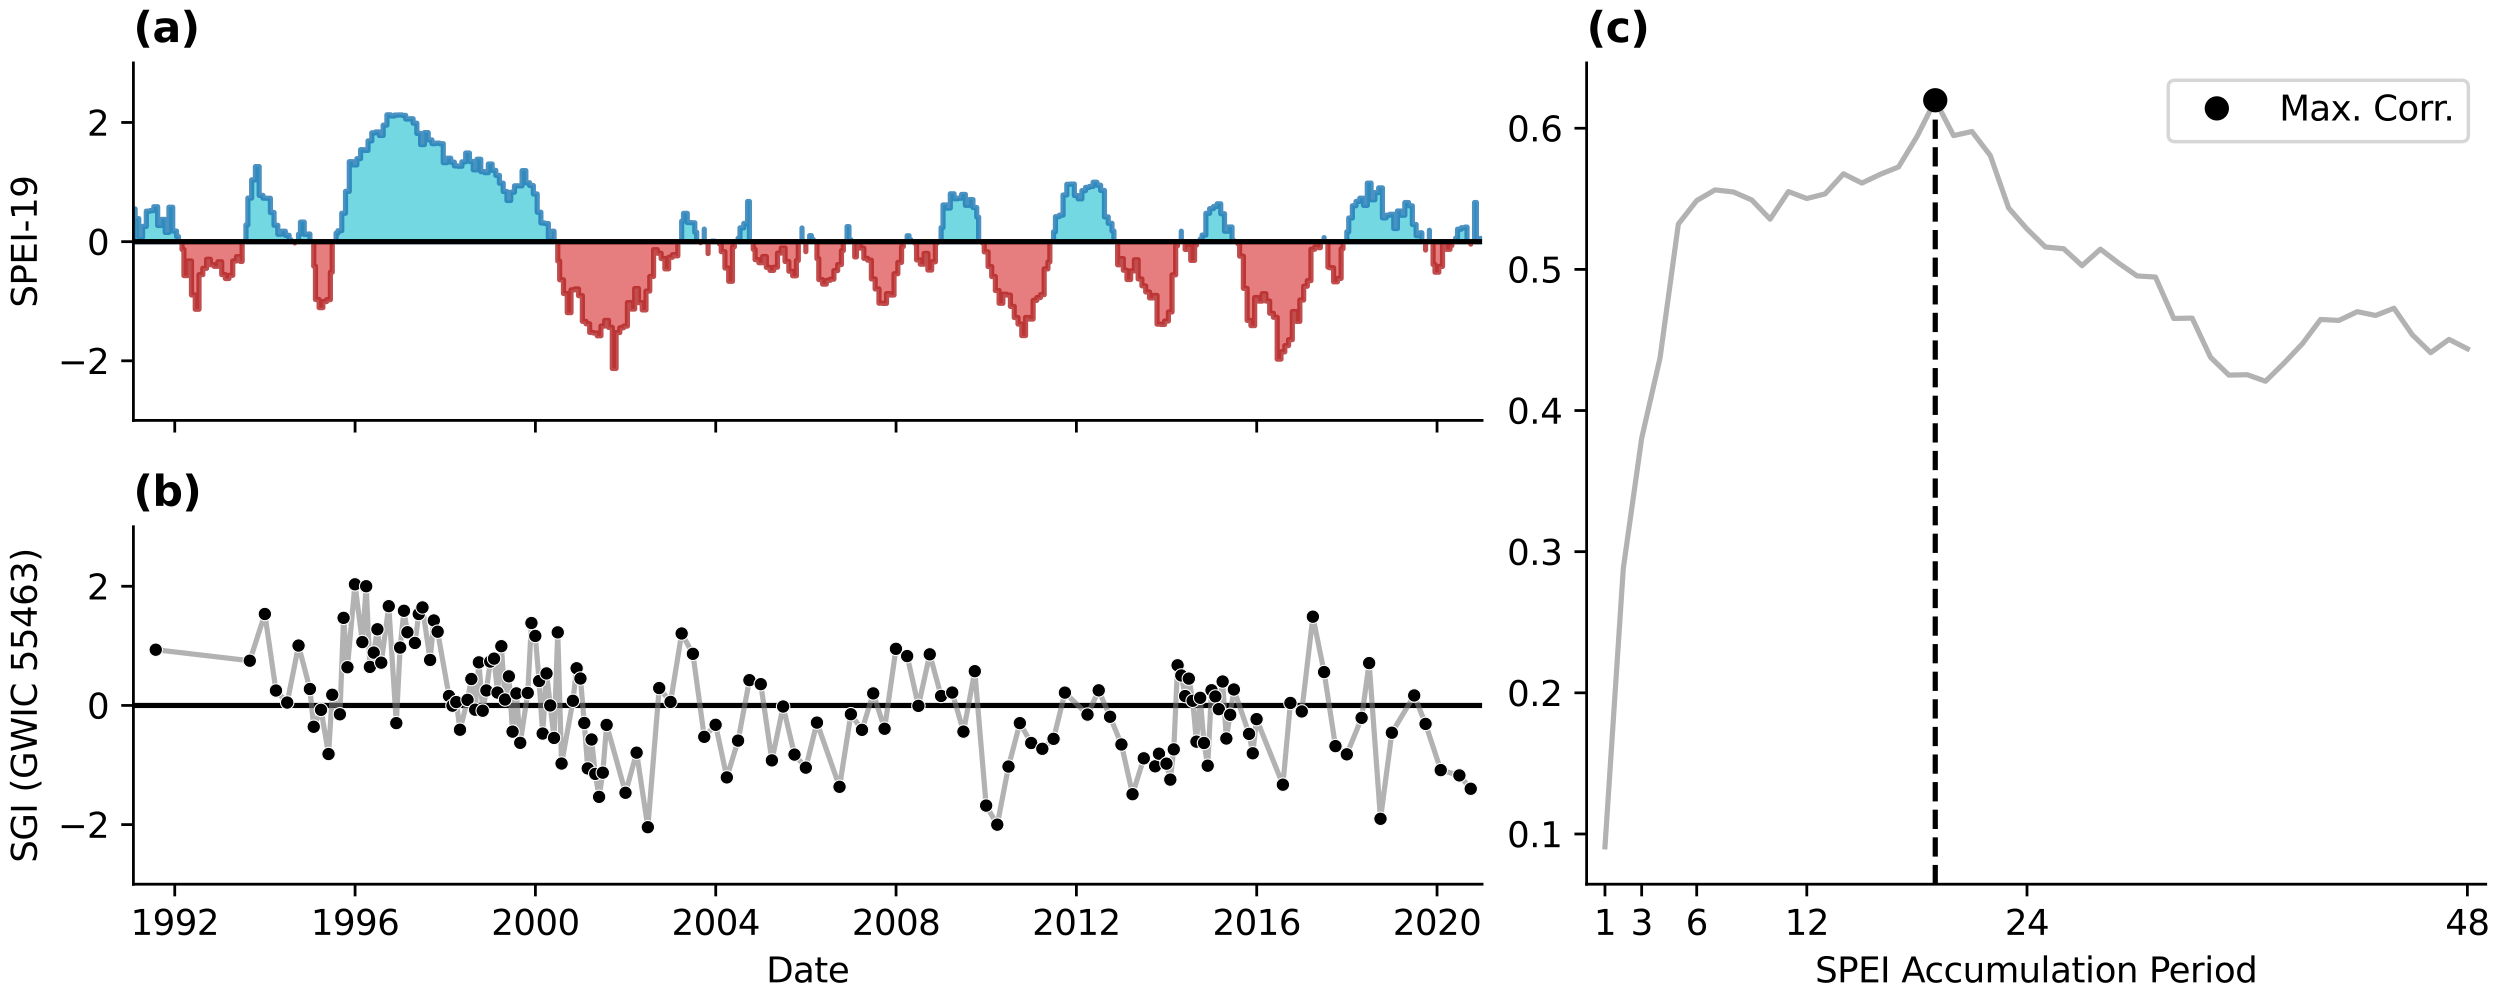 <?xml version="1.0" encoding="utf-8" standalone="no"?>
<!DOCTYPE svg PUBLIC "-//W3C//DTD SVG 1.1//EN"
  "http://www.w3.org/Graphics/SVG/1.1/DTD/svg11.dtd">
<svg xmlns:xlink="http://www.w3.org/1999/xlink" width="720pt" height="288pt" viewBox="0 0 720 288" xmlns="http://www.w3.org/2000/svg" version="1.1">
 <defs>
  <style type="text/css">*{stroke-linejoin: round; stroke-linecap: butt}</style>
 </defs>
 <g id="figure_1">
  <g id="patch_1">
   <path d="M 0 288 
L 720 288 
L 720 0 
L 0 0 
z
" style="fill: #ffffff"/>
  </g>
  <g id="axes_1">
   <g id="patch_2">
    <path d="M 38.421 121.071 
L 426.842 121.071 
L 426.842 18.118 
L 38.421 18.118 
z
" style="fill: #ffffff"/>
   </g>
   <g id="PolyCollection_1">
    <path d="M 38.421 69.595 
L 38.421 60.172 
L 38.918 60.172 
L 38.918 62.965 
L 39.967 62.965 
L 39.967 68.358 
L 41.051 68.358 
L 41.051 65.206 
L 42.135 65.206 
L 42.135 60.818 
L 43.219 60.818 
L 43.219 60.657 
L 44.304 60.657 
L 44.304 59.533 
L 45.406 59.533 
L 45.406 64.937 
L 46.49 64.937 
L 46.49 63.185 
L 47.574 63.185 
L 47.574 66.929 
L 48.658 66.929 
L 48.658 59.68 
L 49.742 59.68 
L 49.742 66.553 
L 50.844 66.553 
L 50.844 68.115 
L 51.395 68.115 
L 51.395 69.595 
L 51.395 69.595 
L 50.844 69.595 
L 50.844 69.595 
L 49.742 69.595 
L 49.742 69.595 
L 48.658 69.595 
L 48.658 69.595 
L 47.574 69.595 
L 47.574 69.595 
L 46.49 69.595 
L 46.49 69.595 
L 45.406 69.595 
L 45.406 69.595 
L 44.304 69.595 
L 44.304 69.595 
L 43.219 69.595 
L 43.219 69.595 
L 42.135 69.595 
L 42.135 69.595 
L 41.051 69.595 
L 41.051 69.595 
L 39.967 69.595 
L 39.967 69.595 
L 38.918 69.595 
L 38.918 69.595 
L 38.421 69.595 
z
" clip-path="url(#p6ac8c35195)" style="fill: #17becf; fill-opacity: 0.6; stroke: #1f77b4; stroke-opacity: 0.8; stroke-width: 1.5"/>
    <path d="M 70.839 69.595 
L 70.839 64.78 
L 71.39 64.78 
L 71.39 57.047 
L 72.474 57.047 
L 72.474 51.811 
L 73.559 51.811 
L 73.559 47.978 
L 74.643 47.978 
L 74.643 56.269 
L 75.727 56.269 
L 75.727 57.078 
L 76.829 57.078 
L 76.829 57.103 
L 77.878 57.103 
L 77.878 61.2 
L 78.926 61.2 
L 78.926 64.875 
L 80.01 64.875 
L 80.01 67.451 
L 81.095 67.451 
L 81.095 66.593 
L 82.179 66.593 
L 82.179 67.765 
L 83.263 67.765 
L 83.263 69.077 
L 83.814 69.077 
L 83.814 69.595 
L 83.814 69.595 
L 83.263 69.595 
L 83.263 69.595 
L 82.179 69.595 
L 82.179 69.595 
L 81.095 69.595 
L 81.095 69.595 
L 80.01 69.595 
L 80.01 69.595 
L 78.926 69.595 
L 78.926 69.595 
L 77.878 69.595 
L 77.878 69.595 
L 76.829 69.595 
L 76.829 69.595 
L 75.727 69.595 
L 75.727 69.595 
L 74.643 69.595 
L 74.643 69.595 
L 73.559 69.595 
L 73.559 69.595 
L 72.474 69.595 
L 72.474 69.595 
L 71.39 69.595 
L 71.39 69.595 
L 70.839 69.595 
z
" clip-path="url(#p6ac8c35195)" style="fill: #17becf; fill-opacity: 0.6; stroke: #1f77b4; stroke-opacity: 0.8; stroke-width: 1.5"/>
    <path d="M 85.982 69.595 
L 85.982 67.444 
L 86.533 67.444 
L 86.533 63.962 
L 87.617 63.962 
L 87.617 67.492 
L 88.702 67.492 
L 88.702 67.402 
L 89.253 67.402 
L 89.253 69.595 
L 89.253 69.595 
L 88.702 69.595 
L 88.702 69.595 
L 87.617 69.595 
L 87.617 69.595 
L 86.533 69.595 
L 86.533 69.595 
L 85.982 69.595 
z
" clip-path="url(#p6ac8c35195)" style="fill: #17becf; fill-opacity: 0.6; stroke: #1f77b4; stroke-opacity: 0.8; stroke-width: 1.5"/>
    <path d="M 96.789 69.595 
L 96.789 67.157 
L 97.34 67.157 
L 97.34 66.444 
L 98.424 66.444 
L 98.424 61.417 
L 99.508 61.417 
L 99.508 55.112 
L 100.592 55.112 
L 100.592 46.565 
L 101.676 46.565 
L 101.676 47.498 
L 102.778 47.498 
L 102.778 45.696 
L 103.845 45.696 
L 103.845 43.112 
L 104.911 43.112 
L 104.911 43.315 
L 105.995 43.315 
L 105.995 40.577 
L 107.079 40.577 
L 107.079 38.254 
L 108.164 38.254 
L 108.164 38.004 
L 109.248 38.004 
L 109.248 39.016 
L 110.35 39.016 
L 110.35 36.046 
L 111.434 36.046 
L 111.434 33.072 
L 112.518 33.072 
L 112.518 33.411 
L 113.602 33.411 
L 113.602 33.149 
L 114.686 33.149 
L 114.686 33.094 
L 115.788 33.094 
L 115.788 33.229 
L 116.837 33.229 
L 116.837 34.286 
L 117.886 34.286 
L 117.886 34.204 
L 118.97 34.204 
L 118.97 35.476 
L 120.054 35.476 
L 120.054 38.424 
L 121.138 38.424 
L 121.138 41.65 
L 122.222 41.65 
L 122.222 38.186 
L 123.324 38.186 
L 123.324 40.3 
L 124.408 40.3 
L 124.408 41.365 
L 125.493 41.365 
L 125.493 41.225 
L 126.577 41.225 
L 126.577 41.387 
L 127.661 41.387 
L 127.661 46.839 
L 128.763 46.839 
L 128.763 45.564 
L 129.812 45.564 
L 129.812 46.697 
L 130.86 46.697 
L 130.86 47.779 
L 131.944 47.779 
L 131.944 47.886 
L 133.029 47.886 
L 133.029 46.611 
L 134.113 46.611 
L 134.113 44.072 
L 135.197 44.072 
L 135.197 46.506 
L 136.299 46.506 
L 136.299 48.91 
L 137.383 48.91 
L 137.383 45.86 
L 138.467 45.86 
L 138.467 49.418 
L 139.551 49.418 
L 139.551 49.732 
L 140.636 49.732 
L 140.636 47.234 
L 141.738 47.234 
L 141.738 49.057 
L 142.786 49.057 
L 142.786 50.51 
L 143.835 50.51 
L 143.835 52.761 
L 144.919 52.761 
L 144.919 55.153 
L 146.003 55.153 
L 146.003 57.737 
L 147.087 57.737 
L 147.087 55.357 
L 148.172 55.357 
L 148.172 53.52 
L 149.274 53.52 
L 149.274 53.524 
L 150.358 53.524 
L 150.358 49.143 
L 151.442 49.143 
L 151.442 52.643 
L 152.526 52.643 
L 152.526 53.439 
L 153.61 53.439 
L 153.61 55.861 
L 154.712 55.861 
L 154.712 61.117 
L 155.779 61.117 
L 155.779 64.213 
L 156.845 64.213 
L 156.845 64.374 
L 157.929 64.374 
L 157.929 68.555 
L 159.013 68.555 
L 159.013 66.588 
L 159.564 66.588 
L 159.564 69.595 
L 159.564 69.595 
L 159.013 69.595 
L 159.013 69.595 
L 157.929 69.595 
L 157.929 69.595 
L 156.845 69.595 
L 156.845 69.595 
L 155.779 69.595 
L 155.779 69.595 
L 154.712 69.595 
L 154.712 69.595 
L 153.61 69.595 
L 153.61 69.595 
L 152.526 69.595 
L 152.526 69.595 
L 151.442 69.595 
L 151.442 69.595 
L 150.358 69.595 
L 150.358 69.595 
L 149.274 69.595 
L 149.274 69.595 
L 148.172 69.595 
L 148.172 69.595 
L 147.087 69.595 
L 147.087 69.595 
L 146.003 69.595 
L 146.003 69.595 
L 144.919 69.595 
L 144.919 69.595 
L 143.835 69.595 
L 143.835 69.595 
L 142.786 69.595 
L 142.786 69.595 
L 141.738 69.595 
L 141.738 69.595 
L 140.636 69.595 
L 140.636 69.595 
L 139.551 69.595 
L 139.551 69.595 
L 138.467 69.595 
L 138.467 69.595 
L 137.383 69.595 
L 137.383 69.595 
L 136.299 69.595 
L 136.299 69.595 
L 135.197 69.595 
L 135.197 69.595 
L 134.113 69.595 
L 134.113 69.595 
L 133.029 69.595 
L 133.029 69.595 
L 131.944 69.595 
L 131.944 69.595 
L 130.86 69.595 
L 130.86 69.595 
L 129.812 69.595 
L 129.812 69.595 
L 128.763 69.595 
L 128.763 69.595 
L 127.661 69.595 
L 127.661 69.595 
L 126.577 69.595 
L 126.577 69.595 
L 125.493 69.595 
L 125.493 69.595 
L 124.408 69.595 
L 124.408 69.595 
L 123.324 69.595 
L 123.324 69.595 
L 122.222 69.595 
L 122.222 69.595 
L 121.138 69.595 
L 121.138 69.595 
L 120.054 69.595 
L 120.054 69.595 
L 118.97 69.595 
L 118.97 69.595 
L 117.886 69.595 
L 117.886 69.595 
L 116.837 69.595 
L 116.837 69.595 
L 115.788 69.595 
L 115.788 69.595 
L 114.686 69.595 
L 114.686 69.595 
L 113.602 69.595 
L 113.602 69.595 
L 112.518 69.595 
L 112.518 69.595 
L 111.434 69.595 
L 111.434 69.595 
L 110.35 69.595 
L 110.35 69.595 
L 109.248 69.595 
L 109.248 69.595 
L 108.164 69.595 
L 108.164 69.595 
L 107.079 69.595 
L 107.079 69.595 
L 105.995 69.595 
L 105.995 69.595 
L 104.911 69.595 
L 104.911 69.595 
L 103.845 69.595 
L 103.845 69.595 
L 102.778 69.595 
L 102.778 69.595 
L 101.676 69.595 
L 101.676 69.595 
L 100.592 69.595 
L 100.592 69.595 
L 99.508 69.595 
L 99.508 69.595 
L 98.424 69.595 
L 98.424 69.595 
L 97.34 69.595 
L 97.34 69.595 
L 96.789 69.595 
z
" clip-path="url(#p6ac8c35195)" style="fill: #17becf; fill-opacity: 0.6; stroke: #1f77b4; stroke-opacity: 0.8; stroke-width: 1.5"/>
    <path d="M 196.32 69.595 
L 196.32 63.679 
L 196.853 63.679 
L 196.853 61.447 
L 197.937 61.447 
L 197.937 64.097 
L 199.021 64.097 
L 199.021 64.167 
L 200.106 64.167 
L 200.106 66.893 
L 200.657 66.893 
L 200.657 69.595 
L 200.657 69.595 
L 200.106 69.595 
L 200.106 69.595 
L 199.021 69.595 
L 199.021 69.595 
L 197.937 69.595 
L 197.937 69.595 
L 196.853 69.595 
L 196.853 69.595 
L 196.32 69.595 
z
" clip-path="url(#p6ac8c35195)" style="fill: #17becf; fill-opacity: 0.6; stroke: #1f77b4; stroke-opacity: 0.8; stroke-width: 1.5"/>
    <path d="M 202.825 69.595 
L 202.825 65.991 
L 202.825 65.991 
L 202.825 69.595 
L 202.825 69.595 
L 202.825 69.595 
z
" clip-path="url(#p6ac8c35195)" style="fill: #17becf; fill-opacity: 0.6; stroke: #1f77b4; stroke-opacity: 0.8; stroke-width: 1.5"/>
    <path d="M 204.993 69.595 
L 204.993 69.447 
L 205.544 69.447 
L 205.544 69.496 
L 206.095 69.496 
L 206.095 69.595 
L 206.095 69.595 
L 205.544 69.595 
L 205.544 69.595 
L 204.993 69.595 
z
" clip-path="url(#p6ac8c35195)" style="fill: #17becf; fill-opacity: 0.6; stroke: #1f77b4; stroke-opacity: 0.8; stroke-width: 1.5"/>
    <path d="M 212.565 69.595 
L 212.565 68.618 
L 213.116 68.618 
L 213.116 65.634 
L 214.218 65.634 
L 214.218 64.348 
L 215.302 64.348 
L 215.302 58.027 
L 215.835 58.027 
L 215.835 69.595 
L 215.835 69.595 
L 215.302 69.595 
L 215.302 69.595 
L 214.218 69.595 
L 214.218 69.595 
L 213.116 69.595 
L 213.116 69.595 
L 212.565 69.595 
z
" clip-path="url(#p6ac8c35195)" style="fill: #17becf; fill-opacity: 0.6; stroke: #1f77b4; stroke-opacity: 0.8; stroke-width: 1.5"/>
    <path d="M 230.978 69.595 
L 230.978 65.666 
L 230.978 65.666 
L 230.978 69.595 
L 230.978 69.595 
L 230.978 69.595 
z
" clip-path="url(#p6ac8c35195)" style="fill: #17becf; fill-opacity: 0.6; stroke: #1f77b4; stroke-opacity: 0.8; stroke-width: 1.5"/>
    <path d="M 233.182 69.595 
L 233.182 67.855 
L 233.68 67.855 
L 233.68 68.919 
L 234.177 68.919 
L 234.177 69.595 
L 234.177 69.595 
L 233.68 69.595 
L 233.68 69.595 
L 233.182 69.595 
z
" clip-path="url(#p6ac8c35195)" style="fill: #17becf; fill-opacity: 0.6; stroke: #1f77b4; stroke-opacity: 0.8; stroke-width: 1.5"/>
    <path d="M 243.953 69.595 
L 243.953 65.262 
L 244.504 65.262 
L 244.504 69.046 
L 245.055 69.046 
L 245.055 69.595 
L 245.055 69.595 
L 244.504 69.595 
L 244.504 69.595 
L 243.953 69.595 
z
" clip-path="url(#p6ac8c35195)" style="fill: #17becf; fill-opacity: 0.6; stroke: #1f77b4; stroke-opacity: 0.8; stroke-width: 1.5"/>
    <path d="M 261.264 69.595 
L 261.264 67.886 
L 261.797 67.886 
L 261.797 69.056 
L 262.33 69.056 
L 262.33 69.595 
L 262.33 69.595 
L 261.797 69.595 
L 261.797 69.595 
L 261.264 69.595 
z
" clip-path="url(#p6ac8c35195)" style="fill: #17becf; fill-opacity: 0.6; stroke: #1f77b4; stroke-opacity: 0.8; stroke-width: 1.5"/>
    <path d="M 271.039 69.595 
L 271.039 65.562 
L 271.59 65.562 
L 271.59 59.024 
L 272.639 59.024 
L 272.639 59.928 
L 273.688 59.928 
L 273.688 55.81 
L 274.772 55.81 
L 274.772 57.238 
L 275.856 57.238 
L 275.856 57.074 
L 276.94 57.074 
L 276.94 55.989 
L 278.024 55.989 
L 278.024 59.126 
L 279.126 59.126 
L 279.126 57.49 
L 280.211 57.49 
L 280.211 59.77 
L 281.295 59.77 
L 281.295 62.514 
L 281.846 62.514 
L 281.846 69.595 
L 281.846 69.595 
L 281.295 69.595 
L 281.295 69.595 
L 280.211 69.595 
L 280.211 69.595 
L 279.126 69.595 
L 279.126 69.595 
L 278.024 69.595 
L 278.024 69.595 
L 276.94 69.595 
L 276.94 69.595 
L 275.856 69.595 
L 275.856 69.595 
L 274.772 69.595 
L 274.772 69.595 
L 273.688 69.595 
L 273.688 69.595 
L 272.639 69.595 
L 272.639 69.595 
L 271.59 69.595 
L 271.59 69.595 
L 271.039 69.595 
z
" clip-path="url(#p6ac8c35195)" style="fill: #17becf; fill-opacity: 0.6; stroke: #1f77b4; stroke-opacity: 0.8; stroke-width: 1.5"/>
    <path d="M 303.423 69.595 
L 303.423 66.746 
L 303.974 66.746 
L 303.974 62.399 
L 305.076 62.399 
L 305.076 61.968 
L 306.16 61.968 
L 306.16 56.152 
L 307.244 56.152 
L 307.244 53.079 
L 308.328 53.079 
L 308.328 53.007 
L 309.412 53.007 
L 309.412 56.312 
L 310.514 56.312 
L 310.514 57.26 
L 311.581 57.26 
L 311.581 54.909 
L 312.647 54.909 
L 312.647 53.976 
L 313.731 53.976 
L 313.731 53.695 
L 314.815 53.695 
L 314.815 52.483 
L 315.9 52.483 
L 315.9 53.336 
L 316.984 53.336 
L 316.984 54.851 
L 318.086 54.851 
L 318.086 62.465 
L 319.17 62.465 
L 319.17 64.322 
L 320.254 64.322 
L 320.254 66.522 
L 320.805 66.522 
L 320.805 69.595 
L 320.805 69.595 
L 320.254 69.595 
L 320.254 69.595 
L 319.17 69.595 
L 319.17 69.595 
L 318.086 69.595 
L 318.086 69.595 
L 316.984 69.595 
L 316.984 69.595 
L 315.9 69.595 
L 315.9 69.595 
L 314.815 69.595 
L 314.815 69.595 
L 313.731 69.595 
L 313.731 69.595 
L 312.647 69.595 
L 312.647 69.595 
L 311.581 69.595 
L 311.581 69.595 
L 310.514 69.595 
L 310.514 69.595 
L 309.412 69.595 
L 309.412 69.595 
L 308.328 69.595 
L 308.328 69.595 
L 307.244 69.595 
L 307.244 69.595 
L 306.16 69.595 
L 306.16 69.595 
L 305.076 69.595 
L 305.076 69.595 
L 303.974 69.595 
L 303.974 69.595 
L 303.423 69.595 
z
" clip-path="url(#p6ac8c35195)" style="fill: #17becf; fill-opacity: 0.6; stroke: #1f77b4; stroke-opacity: 0.8; stroke-width: 1.5"/>
    <path d="M 340.214 69.595 
L 340.214 66.583 
L 340.214 66.583 
L 340.214 69.595 
L 340.214 69.595 
L 340.214 69.595 
z
" clip-path="url(#p6ac8c35195)" style="fill: #17becf; fill-opacity: 0.6; stroke: #1f77b4; stroke-opacity: 0.8; stroke-width: 1.5"/>
    <path d="M 345.652 69.595 
L 345.652 68.879 
L 346.203 68.879 
L 346.203 67.7 
L 347.288 67.7 
L 347.288 61.443 
L 348.372 61.443 
L 348.372 60.091 
L 349.474 60.091 
L 349.474 59.479 
L 350.522 59.479 
L 350.522 58.694 
L 351.571 58.694 
L 351.571 61.548 
L 352.655 61.548 
L 352.655 66.586 
L 353.739 66.586 
L 353.739 65.373 
L 354.823 65.373 
L 354.823 69.285 
L 355.357 69.285 
L 355.357 69.595 
L 355.357 69.595 
L 354.823 69.595 
L 354.823 69.595 
L 353.739 69.595 
L 353.739 69.595 
L 352.655 69.595 
L 352.655 69.595 
L 351.571 69.595 
L 351.571 69.595 
L 350.522 69.595 
L 350.522 69.595 
L 349.474 69.595 
L 349.474 69.595 
L 348.372 69.595 
L 348.372 69.595 
L 347.288 69.595 
L 347.288 69.595 
L 346.203 69.595 
L 346.203 69.595 
L 345.652 69.595 
z
" clip-path="url(#p6ac8c35195)" style="fill: #17becf; fill-opacity: 0.6; stroke: #1f77b4; stroke-opacity: 0.8; stroke-width: 1.5"/>
    <path d="M 381.341 69.595 
L 381.341 68.433 
L 381.341 68.433 
L 381.341 69.595 
L 381.341 69.595 
L 381.341 69.595 
z
" clip-path="url(#p6ac8c35195)" style="fill: #17becf; fill-opacity: 0.6; stroke: #1f77b4; stroke-opacity: 0.8; stroke-width: 1.5"/>
    <path d="M 387.882 69.595 
L 387.882 66.759 
L 388.433 66.759 
L 388.433 62.789 
L 389.482 62.789 
L 389.482 59.255 
L 390.53 59.255 
L 390.53 58.012 
L 391.615 58.012 
L 391.615 57.086 
L 392.699 57.086 
L 392.699 59.155 
L 393.783 59.155 
L 393.783 52.735 
L 394.867 52.735 
L 394.867 57.533 
L 395.969 57.533 
L 395.969 55.463 
L 397.053 55.463 
L 397.053 54.11 
L 398.137 54.11 
L 398.137 62.735 
L 399.222 62.735 
L 399.222 61.975 
L 400.306 61.975 
L 400.306 61.709 
L 401.408 61.709 
L 401.408 65.817 
L 402.456 65.817 
L 402.456 60.764 
L 403.505 60.764 
L 403.505 61.992 
L 404.589 61.992 
L 404.589 58.337 
L 405.673 58.337 
L 405.673 59.263 
L 406.758 59.263 
L 406.758 64.648 
L 407.842 64.648 
L 407.842 67.85 
L 408.944 67.85 
L 408.944 67.038 
L 409.495 67.038 
L 409.495 69.595 
L 409.495 69.595 
L 408.944 69.595 
L 408.944 69.595 
L 407.842 69.595 
L 407.842 69.595 
L 406.758 69.595 
L 406.758 69.595 
L 405.673 69.595 
L 405.673 69.595 
L 404.589 69.595 
L 404.589 69.595 
L 403.505 69.595 
L 403.505 69.595 
L 402.456 69.595 
L 402.456 69.595 
L 401.408 69.595 
L 401.408 69.595 
L 400.306 69.595 
L 400.306 69.595 
L 399.222 69.595 
L 399.222 69.595 
L 398.137 69.595 
L 398.137 69.595 
L 397.053 69.595 
L 397.053 69.595 
L 395.969 69.595 
L 395.969 69.595 
L 394.867 69.595 
L 394.867 69.595 
L 393.783 69.595 
L 393.783 69.595 
L 392.699 69.595 
L 392.699 69.595 
L 391.615 69.595 
L 391.615 69.595 
L 390.53 69.595 
L 390.53 69.595 
L 389.482 69.595 
L 389.482 69.595 
L 388.433 69.595 
L 388.433 69.595 
L 387.882 69.595 
z
" clip-path="url(#p6ac8c35195)" style="fill: #17becf; fill-opacity: 0.6; stroke: #1f77b4; stroke-opacity: 0.8; stroke-width: 1.5"/>
    <path d="M 411.663 69.595 
L 411.663 66.316 
L 411.663 66.316 
L 411.663 69.595 
L 411.663 69.595 
L 411.663 69.595 
z
" clip-path="url(#p6ac8c35195)" style="fill: #17becf; fill-opacity: 0.6; stroke: #1f77b4; stroke-opacity: 0.8; stroke-width: 1.5"/>
    <path d="M 419.234 69.595 
L 419.234 68.587 
L 419.768 68.587 
L 419.768 66.008 
L 420.852 66.008 
L 420.852 65.597 
L 421.954 65.597 
L 421.954 65.4 
L 422.505 65.4 
L 422.505 69.595 
L 422.505 69.595 
L 421.954 69.595 
L 421.954 69.595 
L 420.852 69.595 
L 420.852 69.595 
L 419.768 69.595 
L 419.768 69.595 
L 419.234 69.595 
z
" clip-path="url(#p6ac8c35195)" style="fill: #17becf; fill-opacity: 0.6; stroke: #1f77b4; stroke-opacity: 0.8; stroke-width: 1.5"/>
    <path d="M 424.673 69.595 
L 424.673 58.324 
L 425.206 58.324 
L 425.206 68.807 
L 426.291 68.807 
L 426.291 68.671 
L 426.842 68.671 
L 426.842 69.595 
L 426.842 69.595 
L 426.291 69.595 
L 426.291 69.595 
L 425.206 69.595 
L 425.206 69.595 
L 424.673 69.595 
z
" clip-path="url(#p6ac8c35195)" style="fill: #17becf; fill-opacity: 0.6; stroke: #1f77b4; stroke-opacity: 0.8; stroke-width: 1.5"/>
   </g>
   <g id="PolyCollection_2">
    <path d="M 52.426 69.595 
L 52.426 71.852 
L 52.977 71.852 
L 52.977 79.363 
L 54.061 79.363 
L 54.061 75.161 
L 55.145 75.161 
L 55.145 84.964 
L 56.23 84.964 
L 56.23 89.072 
L 57.314 89.072 
L 57.314 79.092 
L 58.416 79.092 
L 58.416 77.28 
L 59.5 77.28 
L 59.5 74.679 
L 60.584 74.679 
L 60.584 76.233 
L 61.668 76.233 
L 61.668 76.71 
L 62.752 76.71 
L 62.752 75.392 
L 63.854 75.392 
L 63.854 79.082 
L 64.903 79.082 
L 64.903 80.21 
L 65.952 80.21 
L 65.952 79.297 
L 67.036 79.297 
L 67.036 75.144 
L 68.12 75.144 
L 68.12 73.912 
L 69.204 73.912 
L 69.204 75.292 
L 69.737 75.292 
L 69.737 69.595 
L 69.737 69.595 
L 69.204 69.595 
L 69.204 69.595 
L 68.12 69.595 
L 68.12 69.595 
L 67.036 69.595 
L 67.036 69.595 
L 65.952 69.595 
L 65.952 69.595 
L 64.903 69.595 
L 64.903 69.595 
L 63.854 69.595 
L 63.854 69.595 
L 62.752 69.595 
L 62.752 69.595 
L 61.668 69.595 
L 61.668 69.595 
L 60.584 69.595 
L 60.584 69.595 
L 59.5 69.595 
L 59.5 69.595 
L 58.416 69.595 
L 58.416 69.595 
L 57.314 69.595 
L 57.314 69.595 
L 56.23 69.595 
L 56.23 69.595 
L 55.145 69.595 
L 55.145 69.595 
L 54.061 69.595 
L 54.061 69.595 
L 52.977 69.595 
L 52.977 69.595 
L 52.426 69.595 
z
" clip-path="url(#p6ac8c35195)" style="fill: #d62728; fill-opacity: 0.6; stroke: #b22222; stroke-opacity: 0.8; stroke-width: 1.5"/>
    <path d="M 84.916 69.595 
L 84.916 69.959 
L 84.916 69.959 
L 84.916 69.595 
L 84.916 69.595 
L 84.916 69.595 
z
" clip-path="url(#p6ac8c35195)" style="fill: #d62728; fill-opacity: 0.6; stroke: #b22222; stroke-opacity: 0.8; stroke-width: 1.5"/>
    <path d="M 90.355 69.595 
L 90.355 76.658 
L 90.852 76.658 
L 90.852 86.241 
L 91.901 86.241 
L 91.901 88.597 
L 92.985 88.597 
L 92.985 86.853 
L 94.069 86.853 
L 94.069 86.305 
L 95.153 86.305 
L 95.153 78.398 
L 95.687 78.398 
L 95.687 69.595 
L 95.687 69.595 
L 95.153 69.595 
L 95.153 69.595 
L 94.069 69.595 
L 94.069 69.595 
L 92.985 69.595 
L 92.985 69.595 
L 91.901 69.595 
L 91.901 69.595 
L 90.852 69.595 
L 90.852 69.595 
L 90.355 69.595 
z
" clip-path="url(#p6ac8c35195)" style="fill: #d62728; fill-opacity: 0.6; stroke: #b22222; stroke-opacity: 0.8; stroke-width: 1.5"/>
    <path d="M 160.631 69.595 
L 160.631 75.174 
L 161.182 75.174 
L 161.182 80.586 
L 162.284 80.586 
L 162.284 84.538 
L 163.368 84.538 
L 163.368 90.047 
L 164.452 90.047 
L 164.452 83.481 
L 165.536 83.481 
L 165.536 83.215 
L 166.62 83.215 
L 166.62 85.153 
L 167.722 85.153 
L 167.722 92.551 
L 168.771 92.551 
L 168.771 93.251 
L 169.82 93.251 
L 169.82 95.756 
L 170.904 95.756 
L 170.904 95.899 
L 171.988 95.899 
L 171.988 96.705 
L 173.072 96.705 
L 173.072 93.898 
L 174.156 93.898 
L 174.156 92.269 
L 175.258 92.269 
L 175.258 94.283 
L 176.343 94.283 
L 176.343 106.117 
L 177.427 106.117 
L 177.427 95.771 
L 178.511 95.771 
L 178.511 94.398 
L 179.595 94.398 
L 179.595 93.917 
L 180.697 93.917 
L 180.697 87.149 
L 181.746 87.149 
L 181.746 89.003 
L 182.794 89.003 
L 182.794 83.095 
L 183.878 83.095 
L 183.878 87.171 
L 184.963 87.171 
L 184.963 89.255 
L 186.047 89.255 
L 186.047 83.827 
L 187.131 83.827 
L 187.131 79.614 
L 188.233 79.614 
L 188.233 71.903 
L 189.317 71.903 
L 189.317 72.935 
L 190.401 72.935 
L 190.401 74.46 
L 191.485 74.46 
L 191.485 77.424 
L 192.57 77.424 
L 192.57 74.091 
L 193.672 74.091 
L 193.672 73.346 
L 194.72 73.346 
L 194.72 73.685 
L 195.218 73.685 
L 195.218 69.595 
L 195.218 69.595 
L 194.72 69.595 
L 194.72 69.595 
L 193.672 69.595 
L 193.672 69.595 
L 192.57 69.595 
L 192.57 69.595 
L 191.485 69.595 
L 191.485 69.595 
L 190.401 69.595 
L 190.401 69.595 
L 189.317 69.595 
L 189.317 69.595 
L 188.233 69.595 
L 188.233 69.595 
L 187.131 69.595 
L 187.131 69.595 
L 186.047 69.595 
L 186.047 69.595 
L 184.963 69.595 
L 184.963 69.595 
L 183.878 69.595 
L 183.878 69.595 
L 182.794 69.595 
L 182.794 69.595 
L 181.746 69.595 
L 181.746 69.595 
L 180.697 69.595 
L 180.697 69.595 
L 179.595 69.595 
L 179.595 69.595 
L 178.511 69.595 
L 178.511 69.595 
L 177.427 69.595 
L 177.427 69.595 
L 176.343 69.595 
L 176.343 69.595 
L 175.258 69.595 
L 175.258 69.595 
L 174.156 69.595 
L 174.156 69.595 
L 173.072 69.595 
L 173.072 69.595 
L 171.988 69.595 
L 171.988 69.595 
L 170.904 69.595 
L 170.904 69.595 
L 169.82 69.595 
L 169.82 69.595 
L 168.771 69.595 
L 168.771 69.595 
L 167.722 69.595 
L 167.722 69.595 
L 166.62 69.595 
L 166.62 69.595 
L 165.536 69.595 
L 165.536 69.595 
L 164.452 69.595 
L 164.452 69.595 
L 163.368 69.595 
L 163.368 69.595 
L 162.284 69.595 
L 162.284 69.595 
L 161.182 69.595 
L 161.182 69.595 
L 160.631 69.595 
z
" clip-path="url(#p6ac8c35195)" style="fill: #d62728; fill-opacity: 0.6; stroke: #b22222; stroke-opacity: 0.8; stroke-width: 1.5"/>
    <path d="M 201.759 69.595 
L 201.759 69.891 
L 201.759 69.891 
L 201.759 69.595 
L 201.759 69.595 
L 201.759 69.595 
z
" clip-path="url(#p6ac8c35195)" style="fill: #d62728; fill-opacity: 0.6; stroke: #b22222; stroke-opacity: 0.8; stroke-width: 1.5"/>
    <path d="M 203.927 69.595 
L 203.927 73.023 
L 203.927 73.023 
L 203.927 69.595 
L 203.927 69.595 
L 203.927 69.595 
z
" clip-path="url(#p6ac8c35195)" style="fill: #d62728; fill-opacity: 0.6; stroke: #b22222; stroke-opacity: 0.8; stroke-width: 1.5"/>
    <path d="M 207.197 69.595 
L 207.197 70.215 
L 207.713 70.215 
L 207.713 72.481 
L 208.779 72.481 
L 208.779 77.187 
L 209.863 77.187 
L 209.863 81.014 
L 210.947 81.014 
L 210.947 71.09 
L 211.498 71.09 
L 211.498 69.595 
L 211.498 69.595 
L 210.947 69.595 
L 210.947 69.595 
L 209.863 69.595 
L 209.863 69.595 
L 208.779 69.595 
L 208.779 69.595 
L 207.713 69.595 
L 207.713 69.595 
L 207.197 69.595 
z
" clip-path="url(#p6ac8c35195)" style="fill: #d62728; fill-opacity: 0.6; stroke: #b22222; stroke-opacity: 0.8; stroke-width: 1.5"/>
    <path d="M 216.937 69.595 
L 216.937 71.794 
L 217.47 71.794 
L 217.47 74.779 
L 218.554 74.779 
L 218.554 75.662 
L 219.656 75.662 
L 219.656 73.867 
L 220.705 73.867 
L 220.705 77 
L 221.754 77 
L 221.754 77.877 
L 222.838 77.877 
L 222.838 76.961 
L 223.922 76.961 
L 223.922 72.888 
L 225.006 72.888 
L 225.006 71.416 
L 226.09 71.416 
L 226.09 75.31 
L 227.192 75.31 
L 227.192 78.111 
L 228.277 78.111 
L 228.277 79.42 
L 229.361 79.42 
L 229.361 75.026 
L 229.912 75.026 
L 229.912 69.595 
L 229.912 69.595 
L 229.361 69.595 
L 229.361 69.595 
L 228.277 69.595 
L 228.277 69.595 
L 227.192 69.595 
L 227.192 69.595 
L 226.09 69.595 
L 226.09 69.595 
L 225.006 69.595 
L 225.006 69.595 
L 223.922 69.595 
L 223.922 69.595 
L 222.838 69.595 
L 222.838 69.595 
L 221.754 69.595 
L 221.754 69.595 
L 220.705 69.595 
L 220.705 69.595 
L 219.656 69.595 
L 219.656 69.595 
L 218.554 69.595 
L 218.554 69.595 
L 217.47 69.595 
L 217.47 69.595 
L 216.937 69.595 
z
" clip-path="url(#p6ac8c35195)" style="fill: #d62728; fill-opacity: 0.6; stroke: #b22222; stroke-opacity: 0.8; stroke-width: 1.5"/>
    <path d="M 232.08 69.595 
L 232.08 72.475 
L 232.08 72.475 
L 232.08 69.595 
L 232.08 69.595 
L 232.08 69.595 
z
" clip-path="url(#p6ac8c35195)" style="fill: #d62728; fill-opacity: 0.6; stroke: #b22222; stroke-opacity: 0.8; stroke-width: 1.5"/>
    <path d="M 235.279 69.595 
L 235.279 74.481 
L 235.812 74.481 
L 235.812 80.526 
L 236.897 80.526 
L 236.897 81.823 
L 237.981 81.823 
L 237.981 80.738 
L 239.065 80.738 
L 239.065 80.405 
L 240.167 80.405 
L 240.167 77.927 
L 241.251 77.927 
L 241.251 76.199 
L 242.335 76.199 
L 242.335 72.174 
L 242.886 72.174 
L 242.886 69.595 
L 242.886 69.595 
L 242.335 69.595 
L 242.335 69.595 
L 241.251 69.595 
L 241.251 69.595 
L 240.167 69.595 
L 240.167 69.595 
L 239.065 69.595 
L 239.065 69.595 
L 237.981 69.595 
L 237.981 69.595 
L 236.897 69.595 
L 236.897 69.595 
L 235.812 69.595 
L 235.812 69.595 
L 235.279 69.595 
z
" clip-path="url(#p6ac8c35195)" style="fill: #d62728; fill-opacity: 0.6; stroke: #b22222; stroke-opacity: 0.8; stroke-width: 1.5"/>
    <path d="M 246.157 69.595 
L 246.157 73.988 
L 246.654 73.988 
L 246.654 70.262 
L 247.703 70.262 
L 247.703 71.459 
L 248.787 71.459 
L 248.787 74.405 
L 249.871 74.405 
L 249.871 74.934 
L 250.955 74.934 
L 250.955 80.34 
L 252.04 80.34 
L 252.04 83.216 
L 253.142 83.216 
L 253.142 87.325 
L 254.226 87.325 
L 254.226 87.379 
L 255.31 87.379 
L 255.31 84.567 
L 256.394 84.567 
L 256.394 84.97 
L 257.478 84.97 
L 257.478 78.841 
L 258.58 78.841 
L 258.58 75.569 
L 259.647 75.569 
L 259.647 71.004 
L 260.162 71.004 
L 260.162 69.595 
L 260.162 69.595 
L 259.647 69.595 
L 259.647 69.595 
L 258.58 69.595 
L 258.58 69.595 
L 257.478 69.595 
L 257.478 69.595 
L 256.394 69.595 
L 256.394 69.595 
L 255.31 69.595 
L 255.31 69.595 
L 254.226 69.595 
L 254.226 69.595 
L 253.142 69.595 
L 253.142 69.595 
L 252.04 69.595 
L 252.04 69.595 
L 250.955 69.595 
L 250.955 69.595 
L 249.871 69.595 
L 249.871 69.595 
L 248.787 69.595 
L 248.787 69.595 
L 247.703 69.595 
L 247.703 69.595 
L 246.654 69.595 
L 246.654 69.595 
L 246.157 69.595 
z
" clip-path="url(#p6ac8c35195)" style="fill: #d62728; fill-opacity: 0.6; stroke: #b22222; stroke-opacity: 0.8; stroke-width: 1.5"/>
    <path d="M 263.432 69.595 
L 263.432 70.021 
L 263.966 70.021 
L 263.966 74.854 
L 265.05 74.854 
L 265.05 76.083 
L 266.152 76.083 
L 266.152 72.99 
L 267.236 72.99 
L 267.236 77.773 
L 268.32 77.773 
L 268.32 75.405 
L 269.404 75.405 
L 269.404 69.983 
L 269.937 69.983 
L 269.937 69.595 
L 269.937 69.595 
L 269.404 69.595 
L 269.404 69.595 
L 268.32 69.595 
L 268.32 69.595 
L 267.236 69.595 
L 267.236 69.595 
L 266.152 69.595 
L 266.152 69.595 
L 265.05 69.595 
L 265.05 69.595 
L 263.966 69.595 
L 263.966 69.595 
L 263.432 69.595 
z
" clip-path="url(#p6ac8c35195)" style="fill: #d62728; fill-opacity: 0.6; stroke: #b22222; stroke-opacity: 0.8; stroke-width: 1.5"/>
    <path d="M 282.912 69.595 
L 282.912 69.941 
L 283.463 69.941 
L 283.463 72.541 
L 284.565 72.541 
L 284.565 76.772 
L 285.614 76.772 
L 285.614 79.637 
L 286.662 79.637 
L 286.662 83.681 
L 287.746 83.681 
L 287.746 87.346 
L 288.831 87.346 
L 288.831 84.735 
L 289.915 84.735 
L 289.915 84.974 
L 290.999 84.974 
L 290.999 88.248 
L 292.101 88.248 
L 292.101 91.445 
L 293.185 91.445 
L 293.185 93.33 
L 294.269 93.33 
L 294.269 96.656 
L 295.354 96.656 
L 295.354 91.428 
L 296.438 91.428 
L 296.438 91.886 
L 297.54 91.886 
L 297.54 86.506 
L 298.588 86.506 
L 298.588 85.707 
L 299.637 85.707 
L 299.637 84.871 
L 300.721 84.871 
L 300.721 77.44 
L 301.805 77.44 
L 301.805 75.45 
L 302.356 75.45 
L 302.356 69.595 
L 302.356 69.595 
L 301.805 69.595 
L 301.805 69.595 
L 300.721 69.595 
L 300.721 69.595 
L 299.637 69.595 
L 299.637 69.595 
L 298.588 69.595 
L 298.588 69.595 
L 297.54 69.595 
L 297.54 69.595 
L 296.438 69.595 
L 296.438 69.595 
L 295.354 69.595 
L 295.354 69.595 
L 294.269 69.595 
L 294.269 69.595 
L 293.185 69.595 
L 293.185 69.595 
L 292.101 69.595 
L 292.101 69.595 
L 290.999 69.595 
L 290.999 69.595 
L 289.915 69.595 
L 289.915 69.595 
L 288.831 69.595 
L 288.831 69.595 
L 287.746 69.595 
L 287.746 69.595 
L 286.662 69.595 
L 286.662 69.595 
L 285.614 69.595 
L 285.614 69.595 
L 284.565 69.595 
L 284.565 69.595 
L 283.463 69.595 
L 283.463 69.595 
L 282.912 69.595 
z
" clip-path="url(#p6ac8c35195)" style="fill: #d62728; fill-opacity: 0.6; stroke: #b22222; stroke-opacity: 0.8; stroke-width: 1.5"/>
    <path d="M 321.872 69.595 
L 321.872 76.259 
L 322.422 76.259 
L 322.422 74.486 
L 323.524 74.486 
L 323.524 77.826 
L 324.573 77.826 
L 324.573 80.505 
L 325.622 80.505 
L 325.622 78.027 
L 326.706 78.027 
L 326.706 74.815 
L 327.79 74.815 
L 327.79 80.337 
L 328.874 80.337 
L 328.874 82.334 
L 329.958 82.334 
L 329.958 84.077 
L 331.06 84.077 
L 331.06 85.794 
L 332.145 85.794 
L 332.145 85.083 
L 333.229 85.083 
L 333.229 93.351 
L 334.313 93.351 
L 334.313 93.444 
L 335.397 93.444 
L 335.397 92.451 
L 336.499 92.451 
L 336.499 89.84 
L 337.548 89.84 
L 337.548 79.156 
L 338.596 79.156 
L 338.596 70.75 
L 339.147 70.75 
L 339.147 69.595 
L 339.147 69.595 
L 338.596 69.595 
L 338.596 69.595 
L 337.548 69.595 
L 337.548 69.595 
L 336.499 69.595 
L 336.499 69.595 
L 335.397 69.595 
L 335.397 69.595 
L 334.313 69.595 
L 334.313 69.595 
L 333.229 69.595 
L 333.229 69.595 
L 332.145 69.595 
L 332.145 69.595 
L 331.06 69.595 
L 331.06 69.595 
L 329.958 69.595 
L 329.958 69.595 
L 328.874 69.595 
L 328.874 69.595 
L 327.79 69.595 
L 327.79 69.595 
L 326.706 69.595 
L 326.706 69.595 
L 325.622 69.595 
L 325.622 69.595 
L 324.573 69.595 
L 324.573 69.595 
L 323.524 69.595 
L 323.524 69.595 
L 322.422 69.595 
L 322.422 69.595 
L 321.872 69.595 
z
" clip-path="url(#p6ac8c35195)" style="fill: #d62728; fill-opacity: 0.6; stroke: #b22222; stroke-opacity: 0.8; stroke-width: 1.5"/>
    <path d="M 341.316 69.595 
L 341.316 71.843 
L 341.849 71.843 
L 341.849 71.11 
L 342.933 71.11 
L 342.933 74.997 
L 344.035 74.997 
L 344.035 70.588 
L 344.586 70.588 
L 344.586 69.595 
L 344.586 69.595 
L 344.035 69.595 
L 344.035 69.595 
L 342.933 69.595 
L 342.933 69.595 
L 341.849 69.595 
L 341.849 69.595 
L 341.316 69.595 
z
" clip-path="url(#p6ac8c35195)" style="fill: #d62728; fill-opacity: 0.6; stroke: #b22222; stroke-opacity: 0.8; stroke-width: 1.5"/>
    <path d="M 356.459 69.595 
L 356.459 70.124 
L 357.01 70.124 
L 357.01 73.766 
L 358.094 73.766 
L 358.094 83.035 
L 359.178 83.035 
L 359.178 92.268 
L 360.262 92.268 
L 360.262 93.779 
L 361.346 93.779 
L 361.346 85.689 
L 362.448 85.689 
L 362.448 86.726 
L 363.515 86.726 
L 363.515 84.583 
L 364.581 84.583 
L 364.581 86.705 
L 365.665 86.705 
L 365.665 90.215 
L 366.749 90.215 
L 366.749 91.377 
L 367.834 91.377 
L 367.834 103.428 
L 368.918 103.428 
L 368.918 101.327 
L 370.02 101.327 
L 370.02 99.53 
L 371.104 99.53 
L 371.104 97.825 
L 372.188 97.825 
L 372.188 89.728 
L 373.272 89.728 
L 373.272 92.557 
L 374.357 92.557 
L 374.357 86.407 
L 375.458 86.407 
L 375.458 82.423 
L 376.507 82.423 
L 376.507 80.829 
L 377.556 80.829 
L 377.556 71.779 
L 378.64 71.779 
L 378.64 71.154 
L 379.724 71.154 
L 379.724 71.327 
L 380.275 71.327 
L 380.275 69.595 
L 380.275 69.595 
L 379.724 69.595 
L 379.724 69.595 
L 378.64 69.595 
L 378.64 69.595 
L 377.556 69.595 
L 377.556 69.595 
L 376.507 69.595 
L 376.507 69.595 
L 375.458 69.595 
L 375.458 69.595 
L 374.357 69.595 
L 374.357 69.595 
L 373.272 69.595 
L 373.272 69.595 
L 372.188 69.595 
L 372.188 69.595 
L 371.104 69.595 
L 371.104 69.595 
L 370.02 69.595 
L 370.02 69.595 
L 368.918 69.595 
L 368.918 69.595 
L 367.834 69.595 
L 367.834 69.595 
L 366.749 69.595 
L 366.749 69.595 
L 365.665 69.595 
L 365.665 69.595 
L 364.581 69.595 
L 364.581 69.595 
L 363.515 69.595 
L 363.515 69.595 
L 362.448 69.595 
L 362.448 69.595 
L 361.346 69.595 
L 361.346 69.595 
L 360.262 69.595 
L 360.262 69.595 
L 359.178 69.595 
L 359.178 69.595 
L 358.094 69.595 
L 358.094 69.595 
L 357.01 69.595 
L 357.01 69.595 
L 356.459 69.595 
z
" clip-path="url(#p6ac8c35195)" style="fill: #d62728; fill-opacity: 0.6; stroke: #b22222; stroke-opacity: 0.8; stroke-width: 1.5"/>
    <path d="M 382.443 69.595 
L 382.443 76.944 
L 382.994 76.944 
L 382.994 77.135 
L 384.079 77.135 
L 384.079 81.163 
L 385.163 81.163 
L 385.163 80.172 
L 386.247 80.172 
L 386.247 71.648 
L 386.78 71.648 
L 386.78 69.595 
L 386.78 69.595 
L 386.247 69.595 
L 386.247 69.595 
L 385.163 69.595 
L 385.163 69.595 
L 384.079 69.595 
L 384.079 69.595 
L 382.994 69.595 
L 382.994 69.595 
L 382.443 69.595 
z
" clip-path="url(#p6ac8c35195)" style="fill: #d62728; fill-opacity: 0.6; stroke: #b22222; stroke-opacity: 0.8; stroke-width: 1.5"/>
    <path d="M 410.561 69.595 
L 410.561 72.007 
L 410.561 72.007 
L 410.561 69.595 
L 410.561 69.595 
L 410.561 69.595 
z
" clip-path="url(#p6ac8c35195)" style="fill: #d62728; fill-opacity: 0.6; stroke: #b22222; stroke-opacity: 0.8; stroke-width: 1.5"/>
    <path d="M 412.729 69.595 
L 412.729 76.189 
L 413.28 76.189 
L 413.28 78.389 
L 414.382 78.389 
L 414.382 76.725 
L 415.449 76.725 
L 415.449 70.435 
L 416.515 70.435 
L 416.515 71.805 
L 417.599 71.805 
L 417.599 70.708 
L 418.133 70.708 
L 418.133 69.595 
L 418.133 69.595 
L 417.599 69.595 
L 417.599 69.595 
L 416.515 69.595 
L 416.515 69.595 
L 415.449 69.595 
L 415.449 69.595 
L 414.382 69.595 
L 414.382 69.595 
L 413.28 69.595 
L 413.28 69.595 
L 412.729 69.595 
z
" clip-path="url(#p6ac8c35195)" style="fill: #d62728; fill-opacity: 0.6; stroke: #b22222; stroke-opacity: 0.8; stroke-width: 1.5"/>
    <path d="M 423.571 69.595 
L 423.571 70.31 
L 423.571 70.31 
L 423.571 69.595 
L 423.571 69.595 
L 423.571 69.595 
z
" clip-path="url(#p6ac8c35195)" style="fill: #d62728; fill-opacity: 0.6; stroke: #b22222; stroke-opacity: 0.8; stroke-width: 1.5"/>
   </g>
   <g id="matplotlib.axis_1">
    <g id="xtick_1">
     <g id="line2d_1">
      <defs>
       <path id="meeadf5c8d4" d="M 0 0 
L 0 3.5 
" style="stroke: #000000; stroke-width: 0.8"/>
      </defs>
      <g>
       <use xlink:href="#meeadf5c8d4" x="50.329" y="121.071" style="stroke: #000000; stroke-width: 0.8"/>
      </g>
     </g>
    </g>
    <g id="xtick_2">
     <g id="line2d_2">
      <g>
       <use xlink:href="#meeadf5c8d4" x="102.263" y="121.071" style="stroke: #000000; stroke-width: 0.8"/>
      </g>
     </g>
    </g>
    <g id="xtick_3">
     <g id="line2d_3">
      <g>
       <use xlink:href="#meeadf5c8d4" x="154.197" y="121.071" style="stroke: #000000; stroke-width: 0.8"/>
      </g>
     </g>
    </g>
    <g id="xtick_4">
     <g id="line2d_4">
      <g>
       <use xlink:href="#meeadf5c8d4" x="206.131" y="121.071" style="stroke: #000000; stroke-width: 0.8"/>
      </g>
     </g>
    </g>
    <g id="xtick_5">
     <g id="line2d_5">
      <g>
       <use xlink:href="#meeadf5c8d4" x="258.065" y="121.071" style="stroke: #000000; stroke-width: 0.8"/>
      </g>
     </g>
    </g>
    <g id="xtick_6">
     <g id="line2d_6">
      <g>
       <use xlink:href="#meeadf5c8d4" x="309.999" y="121.071" style="stroke: #000000; stroke-width: 0.8"/>
      </g>
     </g>
    </g>
    <g id="xtick_7">
     <g id="line2d_7">
      <g>
       <use xlink:href="#meeadf5c8d4" x="361.933" y="121.071" style="stroke: #000000; stroke-width: 0.8"/>
      </g>
     </g>
    </g>
    <g id="xtick_8">
     <g id="line2d_8">
      <g>
       <use xlink:href="#meeadf5c8d4" x="413.867" y="121.071" style="stroke: #000000; stroke-width: 0.8"/>
      </g>
     </g>
    </g>
   </g>
   <g id="matplotlib.axis_2">
    <g id="ytick_1">
     <g id="line2d_9">
      <defs>
       <path id="mee74453421" d="M 0 0 
L -3.5 0 
" style="stroke: #000000; stroke-width: 0.8"/>
      </defs>
      <g>
       <use xlink:href="#mee74453421" x="38.421" y="103.913" style="stroke: #000000; stroke-width: 0.8"/>
      </g>
     </g>
     <g id="text_1">
      <!-- −2 -->
      <g transform="translate(16.678 107.712) scale(0.1 -0.1)">
       <defs>
        <path id="DejaVuSans-2212" d="M 678 2272 
L 4684 2272 
L 4684 1741 
L 678 1741 
L 678 2272 
z
" transform="scale(0.016)"/>
        <path id="DejaVuSans-32" d="M 1228 531 
L 3431 531 
L 3431 0 
L 469 0 
L 469 531 
Q 828 903 1448 1529 
Q 2069 2156 2228 2338 
Q 2531 2678 2651 2914 
Q 2772 3150 2772 3378 
Q 2772 3750 2511 3984 
Q 2250 4219 1831 4219 
Q 1534 4219 1204 4116 
Q 875 4013 500 3803 
L 500 4441 
Q 881 4594 1212 4672 
Q 1544 4750 1819 4750 
Q 2544 4750 2975 4387 
Q 3406 4025 3406 3419 
Q 3406 3131 3298 2873 
Q 3191 2616 2906 2266 
Q 2828 2175 2409 1742 
Q 1991 1309 1228 531 
z
" transform="scale(0.016)"/>
       </defs>
       <use xlink:href="#DejaVuSans-2212"/>
       <use xlink:href="#DejaVuSans-32" x="83.789"/>
      </g>
     </g>
    </g>
    <g id="ytick_2">
     <g id="line2d_10">
      <g>
       <use xlink:href="#mee74453421" x="38.421" y="69.595" style="stroke: #000000; stroke-width: 0.8"/>
      </g>
     </g>
     <g id="text_2">
      <!-- 0 -->
      <g transform="translate(25.058 73.394) scale(0.1 -0.1)">
       <defs>
        <path id="DejaVuSans-30" d="M 2034 4250 
Q 1547 4250 1301 3770 
Q 1056 3291 1056 2328 
Q 1056 1369 1301 889 
Q 1547 409 2034 409 
Q 2525 409 2770 889 
Q 3016 1369 3016 2328 
Q 3016 3291 2770 3770 
Q 2525 4250 2034 4250 
z
M 2034 4750 
Q 2819 4750 3233 4129 
Q 3647 3509 3647 2328 
Q 3647 1150 3233 529 
Q 2819 -91 2034 -91 
Q 1250 -91 836 529 
Q 422 1150 422 2328 
Q 422 3509 836 4129 
Q 1250 4750 2034 4750 
z
" transform="scale(0.016)"/>
       </defs>
       <use xlink:href="#DejaVuSans-30"/>
      </g>
     </g>
    </g>
    <g id="ytick_3">
     <g id="line2d_11">
      <g>
       <use xlink:href="#mee74453421" x="38.421" y="35.277" style="stroke: #000000; stroke-width: 0.8"/>
      </g>
     </g>
     <g id="text_3">
      <!-- 2 -->
      <g transform="translate(25.058 39.076) scale(0.1 -0.1)">
       <use xlink:href="#DejaVuSans-32"/>
      </g>
     </g>
    </g>
    <g id="text_4">
     <!-- SPEI-19 -->
     <g transform="translate(10.599 88.585) rotate(-90) scale(0.1 -0.1)">
      <defs>
       <path id="DejaVuSans-53" d="M 3425 4513 
L 3425 3897 
Q 3066 4069 2747 4153 
Q 2428 4238 2131 4238 
Q 1616 4238 1336 4038 
Q 1056 3838 1056 3469 
Q 1056 3159 1242 3001 
Q 1428 2844 1947 2747 
L 2328 2669 
Q 3034 2534 3370 2195 
Q 3706 1856 3706 1288 
Q 3706 609 3251 259 
Q 2797 -91 1919 -91 
Q 1588 -91 1214 -16 
Q 841 59 441 206 
L 441 856 
Q 825 641 1194 531 
Q 1563 422 1919 422 
Q 2459 422 2753 634 
Q 3047 847 3047 1241 
Q 3047 1584 2836 1778 
Q 2625 1972 2144 2069 
L 1759 2144 
Q 1053 2284 737 2584 
Q 422 2884 422 3419 
Q 422 4038 858 4394 
Q 1294 4750 2059 4750 
Q 2388 4750 2728 4690 
Q 3069 4631 3425 4513 
z
" transform="scale(0.016)"/>
       <path id="DejaVuSans-50" d="M 1259 4147 
L 1259 2394 
L 2053 2394 
Q 2494 2394 2734 2622 
Q 2975 2850 2975 3272 
Q 2975 3691 2734 3919 
Q 2494 4147 2053 4147 
L 1259 4147 
z
M 628 4666 
L 2053 4666 
Q 2838 4666 3239 4311 
Q 3641 3956 3641 3272 
Q 3641 2581 3239 2228 
Q 2838 1875 2053 1875 
L 1259 1875 
L 1259 0 
L 628 0 
L 628 4666 
z
" transform="scale(0.016)"/>
       <path id="DejaVuSans-45" d="M 628 4666 
L 3578 4666 
L 3578 4134 
L 1259 4134 
L 1259 2753 
L 3481 2753 
L 3481 2222 
L 1259 2222 
L 1259 531 
L 3634 531 
L 3634 0 
L 628 0 
L 628 4666 
z
" transform="scale(0.016)"/>
       <path id="DejaVuSans-49" d="M 628 4666 
L 1259 4666 
L 1259 0 
L 628 0 
L 628 4666 
z
" transform="scale(0.016)"/>
       <path id="DejaVuSans-2d" d="M 313 2009 
L 1997 2009 
L 1997 1497 
L 313 1497 
L 313 2009 
z
" transform="scale(0.016)"/>
       <path id="DejaVuSans-31" d="M 794 531 
L 1825 531 
L 1825 4091 
L 703 3866 
L 703 4441 
L 1819 4666 
L 2450 4666 
L 2450 531 
L 3481 531 
L 3481 0 
L 794 0 
L 794 531 
z
" transform="scale(0.016)"/>
       <path id="DejaVuSans-39" d="M 703 97 
L 703 672 
Q 941 559 1184 500 
Q 1428 441 1663 441 
Q 2288 441 2617 861 
Q 2947 1281 2994 2138 
Q 2813 1869 2534 1725 
Q 2256 1581 1919 1581 
Q 1219 1581 811 2004 
Q 403 2428 403 3163 
Q 403 3881 828 4315 
Q 1253 4750 1959 4750 
Q 2769 4750 3195 4129 
Q 3622 3509 3622 2328 
Q 3622 1225 3098 567 
Q 2575 -91 1691 -91 
Q 1453 -91 1209 -44 
Q 966 3 703 97 
z
M 1959 2075 
Q 2384 2075 2632 2365 
Q 2881 2656 2881 3163 
Q 2881 3666 2632 3958 
Q 2384 4250 1959 4250 
Q 1534 4250 1286 3958 
Q 1038 3666 1038 3163 
Q 1038 2656 1286 2365 
Q 1534 2075 1959 2075 
z
" transform="scale(0.016)"/>
      </defs>
      <use xlink:href="#DejaVuSans-53"/>
      <use xlink:href="#DejaVuSans-50" x="63.477"/>
      <use xlink:href="#DejaVuSans-45" x="123.779"/>
      <use xlink:href="#DejaVuSans-49" x="186.963"/>
      <use xlink:href="#DejaVuSans-2d" x="216.455"/>
      <use xlink:href="#DejaVuSans-31" x="252.539"/>
      <use xlink:href="#DejaVuSans-39" x="316.162"/>
     </g>
    </g>
   </g>
   <g id="line2d_12">
    <path d="M 38.421 69.595 
L 426.842 69.595 
" clip-path="url(#p6ac8c35195)" style="fill: none; stroke: #000000; stroke-width: 1.5; stroke-linecap: square"/>
   </g>
   <g id="patch_3">
    <path d="M 38.421 121.071 
L 38.421 18.118 
" style="fill: none; stroke: #000000; stroke-width: 0.8; stroke-linejoin: miter; stroke-linecap: square"/>
   </g>
   <g id="patch_4">
    <path d="M 38.421 121.071 
L 426.842 121.071 
" style="fill: none; stroke: #000000; stroke-width: 0.8; stroke-linejoin: miter; stroke-linecap: square"/>
   </g>
   <g id="text_5">
    <!-- (a) -->
    <g transform="translate(38.421 12.118) scale(0.12 -0.12)">
     <defs>
      <path id="DejaVuSans-Bold-28" d="M 2413 -844 
L 1484 -844 
Q 1006 -72 778 623 
Q 550 1319 550 2003 
Q 550 2688 779 3389 
Q 1009 4091 1484 4856 
L 2413 4856 
Q 2013 4116 1813 3408 
Q 1613 2700 1613 2009 
Q 1613 1319 1811 609 
Q 2009 -100 2413 -844 
z
" transform="scale(0.016)"/>
      <path id="DejaVuSans-Bold-61" d="M 2106 1575 
Q 1756 1575 1579 1456 
Q 1403 1338 1403 1106 
Q 1403 894 1545 773 
Q 1688 653 1941 653 
Q 2256 653 2472 879 
Q 2688 1106 2688 1447 
L 2688 1575 
L 2106 1575 
z
M 3816 1997 
L 3816 0 
L 2688 0 
L 2688 519 
Q 2463 200 2181 54 
Q 1900 -91 1497 -91 
Q 953 -91 614 226 
Q 275 544 275 1050 
Q 275 1666 698 1953 
Q 1122 2241 2028 2241 
L 2688 2241 
L 2688 2328 
Q 2688 2594 2478 2717 
Q 2269 2841 1825 2841 
Q 1466 2841 1156 2769 
Q 847 2697 581 2553 
L 581 3406 
Q 941 3494 1303 3539 
Q 1666 3584 2028 3584 
Q 2975 3584 3395 3211 
Q 3816 2838 3816 1997 
z
" transform="scale(0.016)"/>
      <path id="DejaVuSans-Bold-29" d="M 513 -844 
Q 913 -100 1113 609 
Q 1313 1319 1313 2009 
Q 1313 2700 1113 3408 
Q 913 4116 513 4856 
L 1441 4856 
Q 1916 4091 2145 3389 
Q 2375 2688 2375 2003 
Q 2375 1319 2147 623 
Q 1919 -72 1441 -844 
L 513 -844 
z
" transform="scale(0.016)"/>
     </defs>
     <use xlink:href="#DejaVuSans-Bold-28"/>
     <use xlink:href="#DejaVuSans-Bold-61" x="45.703"/>
     <use xlink:href="#DejaVuSans-Bold-29" x="113.184"/>
    </g>
   </g>
  </g>
  <g id="axes_2">
   <g id="patch_5">
    <path d="M 456.945 254.644 
L 715.892 254.644 
L 715.892 18.118 
L 456.945 18.118 
z
" style="fill: #ffffff"/>
   </g>
   <g id="matplotlib.axis_3">
    <g id="xtick_9">
     <g id="line2d_13">
      <g>
       <use xlink:href="#meeadf5c8d4" x="462.229" y="254.644" style="stroke: #000000; stroke-width: 0.8"/>
      </g>
     </g>
     <g id="text_6">
      <!-- 1 -->
      <g transform="translate(459.048 269.242) scale(0.1 -0.1)">
       <use xlink:href="#DejaVuSans-31"/>
      </g>
     </g>
    </g>
    <g id="xtick_10">
     <g id="line2d_14">
      <g>
       <use xlink:href="#meeadf5c8d4" x="472.799" y="254.644" style="stroke: #000000; stroke-width: 0.8"/>
      </g>
     </g>
     <g id="text_7">
      <!-- 3 -->
      <g transform="translate(469.617 269.242) scale(0.1 -0.1)">
       <defs>
        <path id="DejaVuSans-33" d="M 2597 2516 
Q 3050 2419 3304 2112 
Q 3559 1806 3559 1356 
Q 3559 666 3084 287 
Q 2609 -91 1734 -91 
Q 1441 -91 1130 -33 
Q 819 25 488 141 
L 488 750 
Q 750 597 1062 519 
Q 1375 441 1716 441 
Q 2309 441 2620 675 
Q 2931 909 2931 1356 
Q 2931 1769 2642 2001 
Q 2353 2234 1838 2234 
L 1294 2234 
L 1294 2753 
L 1863 2753 
Q 2328 2753 2575 2939 
Q 2822 3125 2822 3475 
Q 2822 3834 2567 4026 
Q 2313 4219 1838 4219 
Q 1578 4219 1281 4162 
Q 984 4106 628 3988 
L 628 4550 
Q 988 4650 1302 4700 
Q 1616 4750 1894 4750 
Q 2613 4750 3031 4423 
Q 3450 4097 3450 3541 
Q 3450 3153 3228 2886 
Q 3006 2619 2597 2516 
z
" transform="scale(0.016)"/>
       </defs>
       <use xlink:href="#DejaVuSans-33"/>
      </g>
     </g>
    </g>
    <g id="xtick_11">
     <g id="line2d_15">
      <g>
       <use xlink:href="#meeadf5c8d4" x="488.652" y="254.644" style="stroke: #000000; stroke-width: 0.8"/>
      </g>
     </g>
     <g id="text_8">
      <!-- 6 -->
      <g transform="translate(485.471 269.242) scale(0.1 -0.1)">
       <defs>
        <path id="DejaVuSans-36" d="M 2113 2584 
Q 1688 2584 1439 2293 
Q 1191 2003 1191 1497 
Q 1191 994 1439 701 
Q 1688 409 2113 409 
Q 2538 409 2786 701 
Q 3034 994 3034 1497 
Q 3034 2003 2786 2293 
Q 2538 2584 2113 2584 
z
M 3366 4563 
L 3366 3988 
Q 3128 4100 2886 4159 
Q 2644 4219 2406 4219 
Q 1781 4219 1451 3797 
Q 1122 3375 1075 2522 
Q 1259 2794 1537 2939 
Q 1816 3084 2150 3084 
Q 2853 3084 3261 2657 
Q 3669 2231 3669 1497 
Q 3669 778 3244 343 
Q 2819 -91 2113 -91 
Q 1303 -91 875 529 
Q 447 1150 447 2328 
Q 447 3434 972 4092 
Q 1497 4750 2381 4750 
Q 2619 4750 2861 4703 
Q 3103 4656 3366 4563 
z
" transform="scale(0.016)"/>
       </defs>
       <use xlink:href="#DejaVuSans-36"/>
      </g>
     </g>
    </g>
    <g id="xtick_12">
     <g id="line2d_16">
      <g>
       <use xlink:href="#meeadf5c8d4" x="520.36" y="254.644" style="stroke: #000000; stroke-width: 0.8"/>
      </g>
     </g>
     <g id="text_9">
      <!-- 12 -->
      <g transform="translate(513.998 269.242) scale(0.1 -0.1)">
       <use xlink:href="#DejaVuSans-31"/>
       <use xlink:href="#DejaVuSans-32" x="63.623"/>
      </g>
     </g>
    </g>
    <g id="xtick_13">
     <g id="line2d_17">
      <g>
       <use xlink:href="#meeadf5c8d4" x="583.776" y="254.644" style="stroke: #000000; stroke-width: 0.8"/>
      </g>
     </g>
     <g id="text_10">
      <!-- 24 -->
      <g transform="translate(577.413 269.242) scale(0.1 -0.1)">
       <defs>
        <path id="DejaVuSans-34" d="M 2419 4116 
L 825 1625 
L 2419 1625 
L 2419 4116 
z
M 2253 4666 
L 3047 4666 
L 3047 1625 
L 3713 1625 
L 3713 1100 
L 3047 1100 
L 3047 0 
L 2419 0 
L 2419 1100 
L 313 1100 
L 313 1709 
L 2253 4666 
z
" transform="scale(0.016)"/>
       </defs>
       <use xlink:href="#DejaVuSans-32"/>
       <use xlink:href="#DejaVuSans-34" x="63.623"/>
      </g>
     </g>
    </g>
    <g id="xtick_14">
     <g id="line2d_18">
      <g>
       <use xlink:href="#meeadf5c8d4" x="710.607" y="254.644" style="stroke: #000000; stroke-width: 0.8"/>
      </g>
     </g>
     <g id="text_11">
      <!-- 48 -->
      <g transform="translate(704.245 269.242) scale(0.1 -0.1)">
       <defs>
        <path id="DejaVuSans-38" d="M 2034 2216 
Q 1584 2216 1326 1975 
Q 1069 1734 1069 1313 
Q 1069 891 1326 650 
Q 1584 409 2034 409 
Q 2484 409 2743 651 
Q 3003 894 3003 1313 
Q 3003 1734 2745 1975 
Q 2488 2216 2034 2216 
z
M 1403 2484 
Q 997 2584 770 2862 
Q 544 3141 544 3541 
Q 544 4100 942 4425 
Q 1341 4750 2034 4750 
Q 2731 4750 3128 4425 
Q 3525 4100 3525 3541 
Q 3525 3141 3298 2862 
Q 3072 2584 2669 2484 
Q 3125 2378 3379 2068 
Q 3634 1759 3634 1313 
Q 3634 634 3220 271 
Q 2806 -91 2034 -91 
Q 1263 -91 848 271 
Q 434 634 434 1313 
Q 434 1759 690 2068 
Q 947 2378 1403 2484 
z
M 1172 3481 
Q 1172 3119 1398 2916 
Q 1625 2713 2034 2713 
Q 2441 2713 2670 2916 
Q 2900 3119 2900 3481 
Q 2900 3844 2670 4047 
Q 2441 4250 2034 4250 
Q 1625 4250 1398 4047 
Q 1172 3844 1172 3481 
z
" transform="scale(0.016)"/>
       </defs>
       <use xlink:href="#DejaVuSans-34"/>
       <use xlink:href="#DejaVuSans-38" x="63.623"/>
      </g>
     </g>
    </g>
    <g id="text_12">
     <!-- SPEI Accumulation Period -->
     <g transform="translate(522.759 282.92) scale(0.1 -0.1)">
      <defs>
       <path id="DejaVuSans-20" transform="scale(0.016)"/>
       <path id="DejaVuSans-41" d="M 2188 4044 
L 1331 1722 
L 3047 1722 
L 2188 4044 
z
M 1831 4666 
L 2547 4666 
L 4325 0 
L 3669 0 
L 3244 1197 
L 1141 1197 
L 716 0 
L 50 0 
L 1831 4666 
z
" transform="scale(0.016)"/>
       <path id="DejaVuSans-63" d="M 3122 3366 
L 3122 2828 
Q 2878 2963 2633 3030 
Q 2388 3097 2138 3097 
Q 1578 3097 1268 2742 
Q 959 2388 959 1747 
Q 959 1106 1268 751 
Q 1578 397 2138 397 
Q 2388 397 2633 464 
Q 2878 531 3122 666 
L 3122 134 
Q 2881 22 2623 -34 
Q 2366 -91 2075 -91 
Q 1284 -91 818 406 
Q 353 903 353 1747 
Q 353 2603 823 3093 
Q 1294 3584 2113 3584 
Q 2378 3584 2631 3529 
Q 2884 3475 3122 3366 
z
" transform="scale(0.016)"/>
       <path id="DejaVuSans-75" d="M 544 1381 
L 544 3500 
L 1119 3500 
L 1119 1403 
Q 1119 906 1312 657 
Q 1506 409 1894 409 
Q 2359 409 2629 706 
Q 2900 1003 2900 1516 
L 2900 3500 
L 3475 3500 
L 3475 0 
L 2900 0 
L 2900 538 
Q 2691 219 2414 64 
Q 2138 -91 1772 -91 
Q 1169 -91 856 284 
Q 544 659 544 1381 
z
M 1991 3584 
L 1991 3584 
z
" transform="scale(0.016)"/>
       <path id="DejaVuSans-6d" d="M 3328 2828 
Q 3544 3216 3844 3400 
Q 4144 3584 4550 3584 
Q 5097 3584 5394 3201 
Q 5691 2819 5691 2113 
L 5691 0 
L 5113 0 
L 5113 2094 
Q 5113 2597 4934 2840 
Q 4756 3084 4391 3084 
Q 3944 3084 3684 2787 
Q 3425 2491 3425 1978 
L 3425 0 
L 2847 0 
L 2847 2094 
Q 2847 2600 2669 2842 
Q 2491 3084 2119 3084 
Q 1678 3084 1418 2786 
Q 1159 2488 1159 1978 
L 1159 0 
L 581 0 
L 581 3500 
L 1159 3500 
L 1159 2956 
Q 1356 3278 1631 3431 
Q 1906 3584 2284 3584 
Q 2666 3584 2933 3390 
Q 3200 3197 3328 2828 
z
" transform="scale(0.016)"/>
       <path id="DejaVuSans-6c" d="M 603 4863 
L 1178 4863 
L 1178 0 
L 603 0 
L 603 4863 
z
" transform="scale(0.016)"/>
       <path id="DejaVuSans-61" d="M 2194 1759 
Q 1497 1759 1228 1600 
Q 959 1441 959 1056 
Q 959 750 1161 570 
Q 1363 391 1709 391 
Q 2188 391 2477 730 
Q 2766 1069 2766 1631 
L 2766 1759 
L 2194 1759 
z
M 3341 1997 
L 3341 0 
L 2766 0 
L 2766 531 
Q 2569 213 2275 61 
Q 1981 -91 1556 -91 
Q 1019 -91 701 211 
Q 384 513 384 1019 
Q 384 1609 779 1909 
Q 1175 2209 1959 2209 
L 2766 2209 
L 2766 2266 
Q 2766 2663 2505 2880 
Q 2244 3097 1772 3097 
Q 1472 3097 1187 3025 
Q 903 2953 641 2809 
L 641 3341 
Q 956 3463 1253 3523 
Q 1550 3584 1831 3584 
Q 2591 3584 2966 3190 
Q 3341 2797 3341 1997 
z
" transform="scale(0.016)"/>
       <path id="DejaVuSans-74" d="M 1172 4494 
L 1172 3500 
L 2356 3500 
L 2356 3053 
L 1172 3053 
L 1172 1153 
Q 1172 725 1289 603 
Q 1406 481 1766 481 
L 2356 481 
L 2356 0 
L 1766 0 
Q 1100 0 847 248 
Q 594 497 594 1153 
L 594 3053 
L 172 3053 
L 172 3500 
L 594 3500 
L 594 4494 
L 1172 4494 
z
" transform="scale(0.016)"/>
       <path id="DejaVuSans-69" d="M 603 3500 
L 1178 3500 
L 1178 0 
L 603 0 
L 603 3500 
z
M 603 4863 
L 1178 4863 
L 1178 4134 
L 603 4134 
L 603 4863 
z
" transform="scale(0.016)"/>
       <path id="DejaVuSans-6f" d="M 1959 3097 
Q 1497 3097 1228 2736 
Q 959 2375 959 1747 
Q 959 1119 1226 758 
Q 1494 397 1959 397 
Q 2419 397 2687 759 
Q 2956 1122 2956 1747 
Q 2956 2369 2687 2733 
Q 2419 3097 1959 3097 
z
M 1959 3584 
Q 2709 3584 3137 3096 
Q 3566 2609 3566 1747 
Q 3566 888 3137 398 
Q 2709 -91 1959 -91 
Q 1206 -91 779 398 
Q 353 888 353 1747 
Q 353 2609 779 3096 
Q 1206 3584 1959 3584 
z
" transform="scale(0.016)"/>
       <path id="DejaVuSans-6e" d="M 3513 2113 
L 3513 0 
L 2938 0 
L 2938 2094 
Q 2938 2591 2744 2837 
Q 2550 3084 2163 3084 
Q 1697 3084 1428 2787 
Q 1159 2491 1159 1978 
L 1159 0 
L 581 0 
L 581 3500 
L 1159 3500 
L 1159 2956 
Q 1366 3272 1645 3428 
Q 1925 3584 2291 3584 
Q 2894 3584 3203 3211 
Q 3513 2838 3513 2113 
z
" transform="scale(0.016)"/>
       <path id="DejaVuSans-65" d="M 3597 1894 
L 3597 1613 
L 953 1613 
Q 991 1019 1311 708 
Q 1631 397 2203 397 
Q 2534 397 2845 478 
Q 3156 559 3463 722 
L 3463 178 
Q 3153 47 2828 -22 
Q 2503 -91 2169 -91 
Q 1331 -91 842 396 
Q 353 884 353 1716 
Q 353 2575 817 3079 
Q 1281 3584 2069 3584 
Q 2775 3584 3186 3129 
Q 3597 2675 3597 1894 
z
M 3022 2063 
Q 3016 2534 2758 2815 
Q 2500 3097 2075 3097 
Q 1594 3097 1305 2825 
Q 1016 2553 972 2059 
L 3022 2063 
z
" transform="scale(0.016)"/>
       <path id="DejaVuSans-72" d="M 2631 2963 
Q 2534 3019 2420 3045 
Q 2306 3072 2169 3072 
Q 1681 3072 1420 2755 
Q 1159 2438 1159 1844 
L 1159 0 
L 581 0 
L 581 3500 
L 1159 3500 
L 1159 2956 
Q 1341 3275 1631 3429 
Q 1922 3584 2338 3584 
Q 2397 3584 2469 3576 
Q 2541 3569 2628 3553 
L 2631 2963 
z
" transform="scale(0.016)"/>
       <path id="DejaVuSans-64" d="M 2906 2969 
L 2906 4863 
L 3481 4863 
L 3481 0 
L 2906 0 
L 2906 525 
Q 2725 213 2448 61 
Q 2172 -91 1784 -91 
Q 1150 -91 751 415 
Q 353 922 353 1747 
Q 353 2572 751 3078 
Q 1150 3584 1784 3584 
Q 2172 3584 2448 3432 
Q 2725 3281 2906 2969 
z
M 947 1747 
Q 947 1113 1208 752 
Q 1469 391 1925 391 
Q 2381 391 2643 752 
Q 2906 1113 2906 1747 
Q 2906 2381 2643 2742 
Q 2381 3103 1925 3103 
Q 1469 3103 1208 2742 
Q 947 2381 947 1747 
z
" transform="scale(0.016)"/>
      </defs>
      <use xlink:href="#DejaVuSans-53"/>
      <use xlink:href="#DejaVuSans-50" x="63.477"/>
      <use xlink:href="#DejaVuSans-45" x="123.779"/>
      <use xlink:href="#DejaVuSans-49" x="186.963"/>
      <use xlink:href="#DejaVuSans-20" x="216.455"/>
      <use xlink:href="#DejaVuSans-41" x="248.242"/>
      <use xlink:href="#DejaVuSans-63" x="314.9"/>
      <use xlink:href="#DejaVuSans-63" x="369.881"/>
      <use xlink:href="#DejaVuSans-75" x="424.861"/>
      <use xlink:href="#DejaVuSans-6d" x="488.24"/>
      <use xlink:href="#DejaVuSans-75" x="585.652"/>
      <use xlink:href="#DejaVuSans-6c" x="649.031"/>
      <use xlink:href="#DejaVuSans-61" x="676.814"/>
      <use xlink:href="#DejaVuSans-74" x="738.094"/>
      <use xlink:href="#DejaVuSans-69" x="777.303"/>
      <use xlink:href="#DejaVuSans-6f" x="805.086"/>
      <use xlink:href="#DejaVuSans-6e" x="866.268"/>
      <use xlink:href="#DejaVuSans-20" x="929.646"/>
      <use xlink:href="#DejaVuSans-50" x="961.434"/>
      <use xlink:href="#DejaVuSans-65" x="1018.111"/>
      <use xlink:href="#DejaVuSans-72" x="1079.635"/>
      <use xlink:href="#DejaVuSans-69" x="1120.748"/>
      <use xlink:href="#DejaVuSans-6f" x="1148.531"/>
      <use xlink:href="#DejaVuSans-64" x="1209.713"/>
     </g>
    </g>
   </g>
   <g id="matplotlib.axis_4">
    <g id="ytick_4">
     <g id="line2d_19">
      <g>
       <use xlink:href="#mee74453421" x="456.945" y="240.19" style="stroke: #000000; stroke-width: 0.8"/>
      </g>
     </g>
     <g id="text_13">
      <!-- 0.1 -->
      <g transform="translate(434.042 243.989) scale(0.1 -0.1)">
       <defs>
        <path id="DejaVuSans-2e" d="M 684 794 
L 1344 794 
L 1344 0 
L 684 0 
L 684 794 
z
" transform="scale(0.016)"/>
       </defs>
       <use xlink:href="#DejaVuSans-30"/>
       <use xlink:href="#DejaVuSans-2e" x="63.623"/>
       <use xlink:href="#DejaVuSans-31" x="95.41"/>
      </g>
     </g>
    </g>
    <g id="ytick_5">
     <g id="line2d_20">
      <g>
       <use xlink:href="#mee74453421" x="456.945" y="199.538" style="stroke: #000000; stroke-width: 0.8"/>
      </g>
     </g>
     <g id="text_14">
      <!-- 0.2 -->
      <g transform="translate(434.042 203.337) scale(0.1 -0.1)">
       <use xlink:href="#DejaVuSans-30"/>
       <use xlink:href="#DejaVuSans-2e" x="63.623"/>
       <use xlink:href="#DejaVuSans-32" x="95.41"/>
      </g>
     </g>
    </g>
    <g id="ytick_6">
     <g id="line2d_21">
      <g>
       <use xlink:href="#mee74453421" x="456.945" y="158.886" style="stroke: #000000; stroke-width: 0.8"/>
      </g>
     </g>
     <g id="text_15">
      <!-- 0.3 -->
      <g transform="translate(434.042 162.685) scale(0.1 -0.1)">
       <use xlink:href="#DejaVuSans-30"/>
       <use xlink:href="#DejaVuSans-2e" x="63.623"/>
       <use xlink:href="#DejaVuSans-33" x="95.41"/>
      </g>
     </g>
    </g>
    <g id="ytick_7">
     <g id="line2d_22">
      <g>
       <use xlink:href="#mee74453421" x="456.945" y="118.234" style="stroke: #000000; stroke-width: 0.8"/>
      </g>
     </g>
     <g id="text_16">
      <!-- 0.4 -->
      <g transform="translate(434.042 122.033) scale(0.1 -0.1)">
       <use xlink:href="#DejaVuSans-30"/>
       <use xlink:href="#DejaVuSans-2e" x="63.623"/>
       <use xlink:href="#DejaVuSans-34" x="95.41"/>
      </g>
     </g>
    </g>
    <g id="ytick_8">
     <g id="line2d_23">
      <g>
       <use xlink:href="#mee74453421" x="456.945" y="77.582" style="stroke: #000000; stroke-width: 0.8"/>
      </g>
     </g>
     <g id="text_17">
      <!-- 0.5 -->
      <g transform="translate(434.042 81.381) scale(0.1 -0.1)">
       <defs>
        <path id="DejaVuSans-35" d="M 691 4666 
L 3169 4666 
L 3169 4134 
L 1269 4134 
L 1269 2991 
Q 1406 3038 1543 3061 
Q 1681 3084 1819 3084 
Q 2600 3084 3056 2656 
Q 3513 2228 3513 1497 
Q 3513 744 3044 326 
Q 2575 -91 1722 -91 
Q 1428 -91 1123 -41 
Q 819 9 494 109 
L 494 744 
Q 775 591 1075 516 
Q 1375 441 1709 441 
Q 2250 441 2565 725 
Q 2881 1009 2881 1497 
Q 2881 1984 2565 2268 
Q 2250 2553 1709 2553 
Q 1456 2553 1204 2497 
Q 953 2441 691 2322 
L 691 4666 
z
" transform="scale(0.016)"/>
       </defs>
       <use xlink:href="#DejaVuSans-30"/>
       <use xlink:href="#DejaVuSans-2e" x="63.623"/>
       <use xlink:href="#DejaVuSans-35" x="95.41"/>
      </g>
     </g>
    </g>
    <g id="ytick_9">
     <g id="line2d_24">
      <g>
       <use xlink:href="#mee74453421" x="456.945" y="36.93" style="stroke: #000000; stroke-width: 0.8"/>
      </g>
     </g>
     <g id="text_18">
      <!-- 0.6 -->
      <g transform="translate(434.042 40.729) scale(0.1 -0.1)">
       <use xlink:href="#DejaVuSans-30"/>
       <use xlink:href="#DejaVuSans-2e" x="63.623"/>
       <use xlink:href="#DejaVuSans-36" x="95.41"/>
      </g>
     </g>
    </g>
   </g>
   <g id="line2d_25">
    <path d="M 462.229 243.892 
L 467.514 163.668 
L 472.799 126.229 
L 478.083 103.121 
L 483.368 64.52 
L 488.652 57.776 
L 493.937 54.691 
L 499.222 55.289 
L 504.506 57.586 
L 509.791 63.117 
L 515.076 55.174 
L 520.36 57.18 
L 525.645 55.828 
L 530.93 50.06 
L 536.214 52.729 
L 541.499 50.205 
L 546.783 48.077 
L 552.068 39.361 
L 557.353 28.87 
L 562.637 39.05 
L 567.922 37.874 
L 573.207 44.793 
L 578.491 59.909 
L 583.776 65.942 
L 589.061 71.128 
L 594.345 71.639 
L 599.63 76.5 
L 604.915 71.762 
L 610.199 75.802 
L 615.484 79.478 
L 620.768 79.787 
L 626.053 91.726 
L 631.338 91.613 
L 636.622 102.883 
L 641.907 108.029 
L 647.192 107.916 
L 652.476 109.794 
L 657.761 104.606 
L 663.046 99.045 
L 668.33 92.005 
L 673.615 92.282 
L 678.899 89.76 
L 684.184 90.853 
L 689.469 88.772 
L 694.753 96.429 
L 700.038 101.568 
L 705.323 97.744 
L 710.607 100.45 
" clip-path="url(#p7a93540a22)" style="fill: none; stroke: #7f7f7f; stroke-opacity: 0.6; stroke-width: 1.5; stroke-linecap: square"/>
   </g>
   <g id="line2d_26">
    <defs>
     <path id="mdb86d2fef5" d="M 0 3 
C 0.796 3 1.559 2.684 2.121 2.121 
C 2.684 1.559 3 0.796 3 0 
C 3 -0.796 2.684 -1.559 2.121 -2.121 
C 1.559 -2.684 0.796 -3 0 -3 
C -0.796 -3 -1.559 -2.684 -2.121 -2.121 
C -2.684 -1.559 -3 -0.796 -3 0 
C -3 0.796 -2.684 1.559 -2.121 2.121 
C -1.559 2.684 -0.796 3 0 3 
z
" style="stroke: #000000"/>
    </defs>
    <g clip-path="url(#p7a93540a22)">
     <use xlink:href="#mdb86d2fef5" x="557.353" y="28.87" style="stroke: #000000"/>
    </g>
   </g>
   <g id="line2d_27">
    <path d="M 557.353 254.644 
L 557.353 28.87 
" clip-path="url(#p7a93540a22)" style="fill: none; stroke-dasharray: 5.55,2.4; stroke-dashoffset: 0; stroke: #000000; stroke-width: 1.5"/>
   </g>
   <g id="patch_6">
    <path d="M 456.945 254.644 
L 456.945 18.118 
" style="fill: none; stroke: #000000; stroke-width: 0.8; stroke-linejoin: miter; stroke-linecap: square"/>
   </g>
   <g id="patch_7">
    <path d="M 456.945 254.644 
L 715.892 254.644 
" style="fill: none; stroke: #000000; stroke-width: 0.8; stroke-linejoin: miter; stroke-linecap: square"/>
   </g>
   <g id="text_19">
    <!-- (c) -->
    <g transform="translate(456.945 12.118) scale(0.12 -0.12)">
     <defs>
      <path id="DejaVuSans-Bold-63" d="M 3366 3391 
L 3366 2478 
Q 3138 2634 2908 2709 
Q 2678 2784 2431 2784 
Q 1963 2784 1702 2511 
Q 1441 2238 1441 1747 
Q 1441 1256 1702 982 
Q 1963 709 2431 709 
Q 2694 709 2930 787 
Q 3166 866 3366 1019 
L 3366 103 
Q 3103 6 2833 -42 
Q 2563 -91 2291 -91 
Q 1344 -91 809 395 
Q 275 881 275 1747 
Q 275 2613 809 3098 
Q 1344 3584 2291 3584 
Q 2566 3584 2833 3536 
Q 3100 3488 3366 3391 
z
" transform="scale(0.016)"/>
     </defs>
     <use xlink:href="#DejaVuSans-Bold-28"/>
     <use xlink:href="#DejaVuSans-Bold-63" x="45.703"/>
     <use xlink:href="#DejaVuSans-Bold-29" x="104.98"/>
    </g>
   </g>
   <g id="legend_1">
    <g id="patch_8">
     <path d="M 626.447 40.796 
L 708.892 40.796 
Q 710.892 40.796 710.892 38.796 
L 710.892 25.118 
Q 710.892 23.118 708.892 23.118 
L 626.447 23.118 
Q 624.447 23.118 624.447 25.118 
L 624.447 38.796 
Q 624.447 40.796 626.447 40.796 
z
" style="fill: #ffffff; opacity: 0.8; stroke: #cccccc; stroke-linejoin: miter"/>
    </g>
    <g id="line2d_28">
     <g>
      <use xlink:href="#mdb86d2fef5" x="638.447" y="31.217" style="stroke: #000000"/>
     </g>
    </g>
    <g id="text_20">
     <!-- Max. Corr. -->
     <g transform="translate(656.447 34.717) scale(0.1 -0.1)">
      <defs>
       <path id="DejaVuSans-4d" d="M 628 4666 
L 1569 4666 
L 2759 1491 
L 3956 4666 
L 4897 4666 
L 4897 0 
L 4281 0 
L 4281 4097 
L 3078 897 
L 2444 897 
L 1241 4097 
L 1241 0 
L 628 0 
L 628 4666 
z
" transform="scale(0.016)"/>
       <path id="DejaVuSans-78" d="M 3513 3500 
L 2247 1797 
L 3578 0 
L 2900 0 
L 1881 1375 
L 863 0 
L 184 0 
L 1544 1831 
L 300 3500 
L 978 3500 
L 1906 2253 
L 2834 3500 
L 3513 3500 
z
" transform="scale(0.016)"/>
       <path id="DejaVuSans-43" d="M 4122 4306 
L 4122 3641 
Q 3803 3938 3442 4084 
Q 3081 4231 2675 4231 
Q 1875 4231 1450 3742 
Q 1025 3253 1025 2328 
Q 1025 1406 1450 917 
Q 1875 428 2675 428 
Q 3081 428 3442 575 
Q 3803 722 4122 1019 
L 4122 359 
Q 3791 134 3420 21 
Q 3050 -91 2638 -91 
Q 1578 -91 968 557 
Q 359 1206 359 2328 
Q 359 3453 968 4101 
Q 1578 4750 2638 4750 
Q 3056 4750 3426 4639 
Q 3797 4528 4122 4306 
z
" transform="scale(0.016)"/>
      </defs>
      <use xlink:href="#DejaVuSans-4d"/>
      <use xlink:href="#DejaVuSans-61" x="86.279"/>
      <use xlink:href="#DejaVuSans-78" x="147.559"/>
      <use xlink:href="#DejaVuSans-2e" x="206.738"/>
      <use xlink:href="#DejaVuSans-20" x="238.525"/>
      <use xlink:href="#DejaVuSans-43" x="270.312"/>
      <use xlink:href="#DejaVuSans-6f" x="340.137"/>
      <use xlink:href="#DejaVuSans-72" x="401.318"/>
      <use xlink:href="#DejaVuSans-72" x="440.682"/>
      <use xlink:href="#DejaVuSans-2e" x="472.67"/>
     </g>
    </g>
   </g>
  </g>
  <g id="axes_3">
   <g id="patch_9">
    <path d="M 38.421 254.644 
L 426.842 254.644 
L 426.842 151.69 
L 38.421 151.69 
z
" style="fill: #ffffff"/>
   </g>
   <g id="PolyCollection_3"/>
   <g id="matplotlib.axis_5">
    <g id="xtick_15">
     <g id="line2d_29">
      <g>
       <use xlink:href="#meeadf5c8d4" x="50.329" y="254.644" style="stroke: #000000; stroke-width: 0.8"/>
      </g>
     </g>
     <g id="text_21">
      <!-- 1992 -->
      <g transform="translate(37.604 269.242) scale(0.1 -0.1)">
       <use xlink:href="#DejaVuSans-31"/>
       <use xlink:href="#DejaVuSans-39" x="63.623"/>
       <use xlink:href="#DejaVuSans-39" x="127.246"/>
       <use xlink:href="#DejaVuSans-32" x="190.869"/>
      </g>
     </g>
    </g>
    <g id="xtick_16">
     <g id="line2d_30">
      <g>
       <use xlink:href="#meeadf5c8d4" x="102.263" y="254.644" style="stroke: #000000; stroke-width: 0.8"/>
      </g>
     </g>
     <g id="text_22">
      <!-- 1996 -->
      <g transform="translate(89.538 269.242) scale(0.1 -0.1)">
       <use xlink:href="#DejaVuSans-31"/>
       <use xlink:href="#DejaVuSans-39" x="63.623"/>
       <use xlink:href="#DejaVuSans-39" x="127.246"/>
       <use xlink:href="#DejaVuSans-36" x="190.869"/>
      </g>
     </g>
    </g>
    <g id="xtick_17">
     <g id="line2d_31">
      <g>
       <use xlink:href="#meeadf5c8d4" x="154.197" y="254.644" style="stroke: #000000; stroke-width: 0.8"/>
      </g>
     </g>
     <g id="text_23">
      <!-- 2000 -->
      <g transform="translate(141.472 269.242) scale(0.1 -0.1)">
       <use xlink:href="#DejaVuSans-32"/>
       <use xlink:href="#DejaVuSans-30" x="63.623"/>
       <use xlink:href="#DejaVuSans-30" x="127.246"/>
       <use xlink:href="#DejaVuSans-30" x="190.869"/>
      </g>
     </g>
    </g>
    <g id="xtick_18">
     <g id="line2d_32">
      <g>
       <use xlink:href="#meeadf5c8d4" x="206.131" y="254.644" style="stroke: #000000; stroke-width: 0.8"/>
      </g>
     </g>
     <g id="text_24">
      <!-- 2004 -->
      <g transform="translate(193.406 269.242) scale(0.1 -0.1)">
       <use xlink:href="#DejaVuSans-32"/>
       <use xlink:href="#DejaVuSans-30" x="63.623"/>
       <use xlink:href="#DejaVuSans-30" x="127.246"/>
       <use xlink:href="#DejaVuSans-34" x="190.869"/>
      </g>
     </g>
    </g>
    <g id="xtick_19">
     <g id="line2d_33">
      <g>
       <use xlink:href="#meeadf5c8d4" x="258.065" y="254.644" style="stroke: #000000; stroke-width: 0.8"/>
      </g>
     </g>
     <g id="text_25">
      <!-- 2008 -->
      <g transform="translate(245.34 269.242) scale(0.1 -0.1)">
       <use xlink:href="#DejaVuSans-32"/>
       <use xlink:href="#DejaVuSans-30" x="63.623"/>
       <use xlink:href="#DejaVuSans-30" x="127.246"/>
       <use xlink:href="#DejaVuSans-38" x="190.869"/>
      </g>
     </g>
    </g>
    <g id="xtick_20">
     <g id="line2d_34">
      <g>
       <use xlink:href="#meeadf5c8d4" x="309.999" y="254.644" style="stroke: #000000; stroke-width: 0.8"/>
      </g>
     </g>
     <g id="text_26">
      <!-- 2012 -->
      <g transform="translate(297.274 269.242) scale(0.1 -0.1)">
       <use xlink:href="#DejaVuSans-32"/>
       <use xlink:href="#DejaVuSans-30" x="63.623"/>
       <use xlink:href="#DejaVuSans-31" x="127.246"/>
       <use xlink:href="#DejaVuSans-32" x="190.869"/>
      </g>
     </g>
    </g>
    <g id="xtick_21">
     <g id="line2d_35">
      <g>
       <use xlink:href="#meeadf5c8d4" x="361.933" y="254.644" style="stroke: #000000; stroke-width: 0.8"/>
      </g>
     </g>
     <g id="text_27">
      <!-- 2016 -->
      <g transform="translate(349.208 269.242) scale(0.1 -0.1)">
       <use xlink:href="#DejaVuSans-32"/>
       <use xlink:href="#DejaVuSans-30" x="63.623"/>
       <use xlink:href="#DejaVuSans-31" x="127.246"/>
       <use xlink:href="#DejaVuSans-36" x="190.869"/>
      </g>
     </g>
    </g>
    <g id="xtick_22">
     <g id="line2d_36">
      <g>
       <use xlink:href="#meeadf5c8d4" x="413.867" y="254.644" style="stroke: #000000; stroke-width: 0.8"/>
      </g>
     </g>
     <g id="text_28">
      <!-- 2020 -->
      <g transform="translate(401.142 269.242) scale(0.1 -0.1)">
       <use xlink:href="#DejaVuSans-32"/>
       <use xlink:href="#DejaVuSans-30" x="63.623"/>
       <use xlink:href="#DejaVuSans-32" x="127.246"/>
       <use xlink:href="#DejaVuSans-30" x="190.869"/>
      </g>
     </g>
    </g>
    <g id="text_29">
     <!-- Date -->
     <g transform="translate(220.68 282.92) scale(0.1 -0.1)">
      <defs>
       <path id="DejaVuSans-44" d="M 1259 4147 
L 1259 519 
L 2022 519 
Q 2988 519 3436 956 
Q 3884 1394 3884 2338 
Q 3884 3275 3436 3711 
Q 2988 4147 2022 4147 
L 1259 4147 
z
M 628 4666 
L 1925 4666 
Q 3281 4666 3915 4102 
Q 4550 3538 4550 2338 
Q 4550 1131 3912 565 
Q 3275 0 1925 0 
L 628 0 
L 628 4666 
z
" transform="scale(0.016)"/>
      </defs>
      <use xlink:href="#DejaVuSans-44"/>
      <use xlink:href="#DejaVuSans-61" x="77.002"/>
      <use xlink:href="#DejaVuSans-74" x="138.281"/>
      <use xlink:href="#DejaVuSans-65" x="177.49"/>
     </g>
    </g>
   </g>
   <g id="matplotlib.axis_6">
    <g id="ytick_10">
     <g id="line2d_37">
      <g>
       <use xlink:href="#mee74453421" x="38.421" y="237.485" style="stroke: #000000; stroke-width: 0.8"/>
      </g>
     </g>
     <g id="text_30">
      <!-- −2 -->
      <g transform="translate(16.678 241.284) scale(0.1 -0.1)">
       <use xlink:href="#DejaVuSans-2212"/>
       <use xlink:href="#DejaVuSans-32" x="83.789"/>
      </g>
     </g>
    </g>
    <g id="ytick_11">
     <g id="line2d_38">
      <g>
       <use xlink:href="#mee74453421" x="38.421" y="203.167" style="stroke: #000000; stroke-width: 0.8"/>
      </g>
     </g>
     <g id="text_31">
      <!-- 0 -->
      <g transform="translate(25.058 206.966) scale(0.1 -0.1)">
       <use xlink:href="#DejaVuSans-30"/>
      </g>
     </g>
    </g>
    <g id="ytick_12">
     <g id="line2d_39">
      <g>
       <use xlink:href="#mee74453421" x="38.421" y="168.849" style="stroke: #000000; stroke-width: 0.8"/>
      </g>
     </g>
     <g id="text_32">
      <!-- 2 -->
      <g transform="translate(25.058 172.649) scale(0.1 -0.1)">
       <use xlink:href="#DejaVuSans-32"/>
      </g>
     </g>
    </g>
    <g id="text_33">
     <!-- SGI (GWIC 55463) -->
     <g transform="translate(10.599 248.461) rotate(-90) scale(0.1 -0.1)">
      <defs>
       <path id="DejaVuSans-47" d="M 3809 666 
L 3809 1919 
L 2778 1919 
L 2778 2438 
L 4434 2438 
L 4434 434 
Q 4069 175 3628 42 
Q 3188 -91 2688 -91 
Q 1594 -91 976 548 
Q 359 1188 359 2328 
Q 359 3472 976 4111 
Q 1594 4750 2688 4750 
Q 3144 4750 3555 4637 
Q 3966 4525 4313 4306 
L 4313 3634 
Q 3963 3931 3569 4081 
Q 3175 4231 2741 4231 
Q 1884 4231 1454 3753 
Q 1025 3275 1025 2328 
Q 1025 1384 1454 906 
Q 1884 428 2741 428 
Q 3075 428 3337 486 
Q 3600 544 3809 666 
z
" transform="scale(0.016)"/>
       <path id="DejaVuSans-28" d="M 1984 4856 
Q 1566 4138 1362 3434 
Q 1159 2731 1159 2009 
Q 1159 1288 1364 580 
Q 1569 -128 1984 -844 
L 1484 -844 
Q 1016 -109 783 600 
Q 550 1309 550 2009 
Q 550 2706 781 3412 
Q 1013 4119 1484 4856 
L 1984 4856 
z
" transform="scale(0.016)"/>
       <path id="DejaVuSans-57" d="M 213 4666 
L 850 4666 
L 1831 722 
L 2809 4666 
L 3519 4666 
L 4500 722 
L 5478 4666 
L 6119 4666 
L 4947 0 
L 4153 0 
L 3169 4050 
L 2175 0 
L 1381 0 
L 213 4666 
z
" transform="scale(0.016)"/>
       <path id="DejaVuSans-29" d="M 513 4856 
L 1013 4856 
Q 1481 4119 1714 3412 
Q 1947 2706 1947 2009 
Q 1947 1309 1714 600 
Q 1481 -109 1013 -844 
L 513 -844 
Q 928 -128 1133 580 
Q 1338 1288 1338 2009 
Q 1338 2731 1133 3434 
Q 928 4138 513 4856 
z
" transform="scale(0.016)"/>
      </defs>
      <use xlink:href="#DejaVuSans-53"/>
      <use xlink:href="#DejaVuSans-47" x="63.477"/>
      <use xlink:href="#DejaVuSans-49" x="140.967"/>
      <use xlink:href="#DejaVuSans-20" x="170.459"/>
      <use xlink:href="#DejaVuSans-28" x="202.246"/>
      <use xlink:href="#DejaVuSans-47" x="241.26"/>
      <use xlink:href="#DejaVuSans-57" x="318.75"/>
      <use xlink:href="#DejaVuSans-49" x="417.627"/>
      <use xlink:href="#DejaVuSans-43" x="447.119"/>
      <use xlink:href="#DejaVuSans-20" x="516.943"/>
      <use xlink:href="#DejaVuSans-35" x="548.73"/>
      <use xlink:href="#DejaVuSans-35" x="612.354"/>
      <use xlink:href="#DejaVuSans-34" x="675.977"/>
      <use xlink:href="#DejaVuSans-36" x="739.6"/>
      <use xlink:href="#DejaVuSans-33" x="803.223"/>
      <use xlink:href="#DejaVuSans-29" x="866.846"/>
     </g>
    </g>
   </g>
   <g id="line2d_40">
    <path d="M 38.421 203.167 
L 426.842 203.167 
" clip-path="url(#p698157538d)" style="fill: none; stroke: #000000; stroke-width: 1.5; stroke-linecap: square"/>
   </g>
   <g id="line2d_41">
    <path d="M 44.855 187.119 
L 71.941 190.285 
L 76.278 176.832 
L 79.477 198.872 
L 82.712 202.33 
L 85.982 185.923 
L 89.253 198.429 
L 90.355 209.308 
L 92.452 204.443 
L 94.62 217.16 
L 95.687 200.096 
L 97.891 205.716 
L 98.957 177.946 
L 100.059 192.164 
L 102.227 168.284 
L 104.36 184.919 
L 105.462 168.835 
L 106.528 192.065 
L 107.63 187.947 
L 108.697 181.233 
L 109.799 190.847 
L 111.967 174.579 
L 114.135 208.26 
L 115.237 186.504 
L 116.339 175.905 
L 117.335 182.085 
L 119.503 185.168 
L 120.605 176.838 
L 121.671 174.942 
L 123.875 190.067 
L 124.942 178.699 
L 126.044 181.932 
L 129.314 200.437 
L 130.309 203.231 
L 131.411 202.191 
L 132.478 210.162 
L 134.646 201.557 
L 135.748 195.557 
L 136.85 204.395 
L 137.916 190.76 
L 139.018 204.681 
L 140.085 198.847 
L 141.187 190.536 
L 142.289 189.687 
L 143.284 199.455 
L 144.386 186.106 
L 145.452 201.465 
L 146.554 194.787 
L 147.621 210.706 
L 148.723 199.699 
L 149.825 213.937 
L 151.993 199.572 
L 153.059 179.432 
L 154.161 183.156 
L 155.263 196.131 
L 156.294 211.263 
L 157.396 193.95 
L 159.564 212.522 
L 160.631 182.12 
L 161.733 219.9 
L 165.003 201.824 
L 166.069 192.46 
L 167.171 195.416 
L 168.273 208.222 
L 169.269 221.304 
L 170.371 212.979 
L 171.437 222.879 
L 172.539 229.496 
L 173.605 222.527 
L 174.707 208.78 
L 180.146 228.321 
L 183.345 216.771 
L 186.58 238.234 
L 189.85 198.165 
L 193.121 202.151 
L 196.32 182.447 
L 199.555 188.301 
L 202.825 212.202 
L 206.095 208.745 
L 209.33 223.886 
L 212.565 213.298 
L 215.835 195.888 
L 219.105 197.042 
L 222.305 218.985 
L 225.539 203.479 
L 228.81 217.319 
L 232.08 221.079 
L 235.279 208.115 
L 241.784 226.6 
L 245.055 205.698 
L 248.254 210.194 
L 251.489 199.703 
L 254.759 209.877 
L 258.029 186.862 
L 261.264 188.949 
L 264.499 203.288 
L 267.769 188.445 
L 271.039 200.438 
L 274.239 199.455 
L 277.473 210.706 
L 280.744 193.301 
L 284.014 232.005 
L 287.213 237.499 
L 290.448 220.763 
L 293.718 208.265 
L 296.989 213.985 
L 300.188 215.653 
L 303.423 212.785 
L 306.693 199.479 
L 313.198 205.804 
L 316.433 198.817 
L 319.703 206.429 
L 322.973 214.415 
L 326.173 228.73 
L 329.407 218.396 
L 332.678 220.695 
L 333.78 217.064 
L 335.948 219.935 
L 337.05 224.529 
L 338.045 215.824 
L 339.147 191.599 
L 340.214 194.53 
L 341.316 200.473 
L 342.382 195.444 
L 343.484 201.825 
L 344.586 213.593 
L 345.652 200.969 
L 346.754 213.985 
L 347.821 220.522 
L 348.923 198.786 
L 350.025 200.582 
L 351.02 204.231 
L 352.122 196.278 
L 353.188 212.692 
L 355.357 198.571 
L 359.729 211.359 
L 360.795 216.944 
L 361.897 207.111 
L 369.469 225.985 
L 371.637 202.452 
L 374.907 204.898 
L 378.107 177.604 
L 381.341 193.552 
L 384.612 214.883 
L 387.882 217.247 
L 392.148 206.743 
L 394.316 190.969 
L 397.586 235.811 
L 400.857 211.024 
L 407.291 200.291 
L 410.561 208.488 
L 414.933 221.795 
L 420.301 223.316 
L 423.571 227.164 
L 423.571 227.164 
" clip-path="url(#p698157538d)" style="fill: none; stroke: #7f7f7f; stroke-opacity: 0.6; stroke-width: 1.5; stroke-linecap: square"/>
   </g>
   <g id="patch_10">
    <path d="M 38.421 254.644 
L 38.421 151.69 
" style="fill: none; stroke: #000000; stroke-width: 0.8; stroke-linejoin: miter; stroke-linecap: square"/>
   </g>
   <g id="patch_11">
    <path d="M 38.421 254.644 
L 426.842 254.644 
" style="fill: none; stroke: #000000; stroke-width: 0.8; stroke-linejoin: miter; stroke-linecap: square"/>
   </g>
   <g id="text_34">
    <!-- (b) -->
    <g transform="translate(38.421 145.69) scale(0.12 -0.12)">
     <defs>
      <path id="DejaVuSans-Bold-62" d="M 2400 722 
Q 2759 722 2948 984 
Q 3138 1247 3138 1747 
Q 3138 2247 2948 2509 
Q 2759 2772 2400 2772 
Q 2041 2772 1848 2508 
Q 1656 2244 1656 1747 
Q 1656 1250 1848 986 
Q 2041 722 2400 722 
z
M 1656 2988 
Q 1888 3294 2169 3439 
Q 2450 3584 2816 3584 
Q 3463 3584 3878 3070 
Q 4294 2556 4294 1747 
Q 4294 938 3878 423 
Q 3463 -91 2816 -91 
Q 2450 -91 2169 54 
Q 1888 200 1656 506 
L 1656 0 
L 538 0 
L 538 4863 
L 1656 4863 
L 1656 2988 
z
" transform="scale(0.016)"/>
     </defs>
     <use xlink:href="#DejaVuSans-Bold-28"/>
     <use xlink:href="#DejaVuSans-Bold-62" x="45.703"/>
     <use xlink:href="#DejaVuSans-Bold-29" x="117.285"/>
    </g>
   </g>
   <g id="PathCollection_1">
    <defs>
     <path id="mfc3f9f20a1" d="M 0 1.936 
C 0.514 1.936 1.006 1.732 1.369 1.369 
C 1.732 1.006 1.936 0.514 1.936 0 
C 1.936 -0.514 1.732 -1.006 1.369 -1.369 
C 1.006 -1.732 0.514 -1.936 0 -1.936 
C -0.514 -1.936 -1.006 -1.732 -1.369 -1.369 
C -1.732 -1.006 -1.936 -0.514 -1.936 0 
C -1.936 0.514 -1.732 1.006 -1.369 1.369 
C -1.006 1.732 -0.514 1.936 0 1.936 
z
" style="stroke: #ffffff; stroke-width: 0.31"/>
    </defs>
    <g clip-path="url(#p698157538d)">
     <use xlink:href="#mfc3f9f20a1" x="44.855" y="187.119" style="stroke: #ffffff; stroke-width: 0.31"/>
     <use xlink:href="#mfc3f9f20a1" x="71.941" y="190.285" style="stroke: #ffffff; stroke-width: 0.31"/>
     <use xlink:href="#mfc3f9f20a1" x="76.278" y="176.832" style="stroke: #ffffff; stroke-width: 0.31"/>
     <use xlink:href="#mfc3f9f20a1" x="79.477" y="198.872" style="stroke: #ffffff; stroke-width: 0.31"/>
     <use xlink:href="#mfc3f9f20a1" x="82.712" y="202.33" style="stroke: #ffffff; stroke-width: 0.31"/>
     <use xlink:href="#mfc3f9f20a1" x="85.982" y="185.923" style="stroke: #ffffff; stroke-width: 0.31"/>
     <use xlink:href="#mfc3f9f20a1" x="89.253" y="198.429" style="stroke: #ffffff; stroke-width: 0.31"/>
     <use xlink:href="#mfc3f9f20a1" x="90.355" y="209.308" style="stroke: #ffffff; stroke-width: 0.31"/>
     <use xlink:href="#mfc3f9f20a1" x="92.452" y="204.443" style="stroke: #ffffff; stroke-width: 0.31"/>
     <use xlink:href="#mfc3f9f20a1" x="94.62" y="217.16" style="stroke: #ffffff; stroke-width: 0.31"/>
     <use xlink:href="#mfc3f9f20a1" x="95.687" y="200.096" style="stroke: #ffffff; stroke-width: 0.31"/>
     <use xlink:href="#mfc3f9f20a1" x="97.891" y="205.716" style="stroke: #ffffff; stroke-width: 0.31"/>
     <use xlink:href="#mfc3f9f20a1" x="98.957" y="177.946" style="stroke: #ffffff; stroke-width: 0.31"/>
     <use xlink:href="#mfc3f9f20a1" x="100.059" y="192.164" style="stroke: #ffffff; stroke-width: 0.31"/>
     <use xlink:href="#mfc3f9f20a1" x="102.227" y="168.284" style="stroke: #ffffff; stroke-width: 0.31"/>
     <use xlink:href="#mfc3f9f20a1" x="104.36" y="184.919" style="stroke: #ffffff; stroke-width: 0.31"/>
     <use xlink:href="#mfc3f9f20a1" x="105.462" y="168.835" style="stroke: #ffffff; stroke-width: 0.31"/>
     <use xlink:href="#mfc3f9f20a1" x="106.528" y="192.065" style="stroke: #ffffff; stroke-width: 0.31"/>
     <use xlink:href="#mfc3f9f20a1" x="107.63" y="187.947" style="stroke: #ffffff; stroke-width: 0.31"/>
     <use xlink:href="#mfc3f9f20a1" x="108.697" y="181.233" style="stroke: #ffffff; stroke-width: 0.31"/>
     <use xlink:href="#mfc3f9f20a1" x="109.799" y="190.847" style="stroke: #ffffff; stroke-width: 0.31"/>
     <use xlink:href="#mfc3f9f20a1" x="111.967" y="174.579" style="stroke: #ffffff; stroke-width: 0.31"/>
     <use xlink:href="#mfc3f9f20a1" x="114.135" y="208.26" style="stroke: #ffffff; stroke-width: 0.31"/>
     <use xlink:href="#mfc3f9f20a1" x="115.237" y="186.504" style="stroke: #ffffff; stroke-width: 0.31"/>
     <use xlink:href="#mfc3f9f20a1" x="116.339" y="175.905" style="stroke: #ffffff; stroke-width: 0.31"/>
     <use xlink:href="#mfc3f9f20a1" x="117.335" y="182.085" style="stroke: #ffffff; stroke-width: 0.31"/>
     <use xlink:href="#mfc3f9f20a1" x="119.503" y="185.168" style="stroke: #ffffff; stroke-width: 0.31"/>
     <use xlink:href="#mfc3f9f20a1" x="120.605" y="176.838" style="stroke: #ffffff; stroke-width: 0.31"/>
     <use xlink:href="#mfc3f9f20a1" x="121.671" y="174.942" style="stroke: #ffffff; stroke-width: 0.31"/>
     <use xlink:href="#mfc3f9f20a1" x="123.875" y="190.067" style="stroke: #ffffff; stroke-width: 0.31"/>
     <use xlink:href="#mfc3f9f20a1" x="124.942" y="178.699" style="stroke: #ffffff; stroke-width: 0.31"/>
     <use xlink:href="#mfc3f9f20a1" x="126.044" y="181.932" style="stroke: #ffffff; stroke-width: 0.31"/>
     <use xlink:href="#mfc3f9f20a1" x="129.314" y="200.437" style="stroke: #ffffff; stroke-width: 0.31"/>
     <use xlink:href="#mfc3f9f20a1" x="130.309" y="203.231" style="stroke: #ffffff; stroke-width: 0.31"/>
     <use xlink:href="#mfc3f9f20a1" x="131.411" y="202.191" style="stroke: #ffffff; stroke-width: 0.31"/>
     <use xlink:href="#mfc3f9f20a1" x="132.478" y="210.162" style="stroke: #ffffff; stroke-width: 0.31"/>
     <use xlink:href="#mfc3f9f20a1" x="134.646" y="201.557" style="stroke: #ffffff; stroke-width: 0.31"/>
     <use xlink:href="#mfc3f9f20a1" x="135.748" y="195.557" style="stroke: #ffffff; stroke-width: 0.31"/>
     <use xlink:href="#mfc3f9f20a1" x="136.85" y="204.395" style="stroke: #ffffff; stroke-width: 0.31"/>
     <use xlink:href="#mfc3f9f20a1" x="137.916" y="190.76" style="stroke: #ffffff; stroke-width: 0.31"/>
     <use xlink:href="#mfc3f9f20a1" x="139.018" y="204.681" style="stroke: #ffffff; stroke-width: 0.31"/>
     <use xlink:href="#mfc3f9f20a1" x="140.085" y="198.847" style="stroke: #ffffff; stroke-width: 0.31"/>
     <use xlink:href="#mfc3f9f20a1" x="141.187" y="190.536" style="stroke: #ffffff; stroke-width: 0.31"/>
     <use xlink:href="#mfc3f9f20a1" x="142.289" y="189.687" style="stroke: #ffffff; stroke-width: 0.31"/>
     <use xlink:href="#mfc3f9f20a1" x="143.284" y="199.455" style="stroke: #ffffff; stroke-width: 0.31"/>
     <use xlink:href="#mfc3f9f20a1" x="144.386" y="186.106" style="stroke: #ffffff; stroke-width: 0.31"/>
     <use xlink:href="#mfc3f9f20a1" x="145.452" y="201.465" style="stroke: #ffffff; stroke-width: 0.31"/>
     <use xlink:href="#mfc3f9f20a1" x="146.554" y="194.787" style="stroke: #ffffff; stroke-width: 0.31"/>
     <use xlink:href="#mfc3f9f20a1" x="147.621" y="210.706" style="stroke: #ffffff; stroke-width: 0.31"/>
     <use xlink:href="#mfc3f9f20a1" x="148.723" y="199.699" style="stroke: #ffffff; stroke-width: 0.31"/>
     <use xlink:href="#mfc3f9f20a1" x="149.825" y="213.937" style="stroke: #ffffff; stroke-width: 0.31"/>
     <use xlink:href="#mfc3f9f20a1" x="151.993" y="199.572" style="stroke: #ffffff; stroke-width: 0.31"/>
     <use xlink:href="#mfc3f9f20a1" x="153.059" y="179.432" style="stroke: #ffffff; stroke-width: 0.31"/>
     <use xlink:href="#mfc3f9f20a1" x="154.161" y="183.156" style="stroke: #ffffff; stroke-width: 0.31"/>
     <use xlink:href="#mfc3f9f20a1" x="155.263" y="196.131" style="stroke: #ffffff; stroke-width: 0.31"/>
     <use xlink:href="#mfc3f9f20a1" x="156.294" y="211.263" style="stroke: #ffffff; stroke-width: 0.31"/>
     <use xlink:href="#mfc3f9f20a1" x="157.396" y="193.95" style="stroke: #ffffff; stroke-width: 0.31"/>
     <use xlink:href="#mfc3f9f20a1" x="158.462" y="203.17" style="stroke: #ffffff; stroke-width: 0.31"/>
     <use xlink:href="#mfc3f9f20a1" x="159.564" y="212.522" style="stroke: #ffffff; stroke-width: 0.31"/>
     <use xlink:href="#mfc3f9f20a1" x="160.631" y="182.12" style="stroke: #ffffff; stroke-width: 0.31"/>
     <use xlink:href="#mfc3f9f20a1" x="161.733" y="219.9" style="stroke: #ffffff; stroke-width: 0.31"/>
     <use xlink:href="#mfc3f9f20a1" x="165.003" y="201.824" style="stroke: #ffffff; stroke-width: 0.31"/>
     <use xlink:href="#mfc3f9f20a1" x="166.069" y="192.46" style="stroke: #ffffff; stroke-width: 0.31"/>
     <use xlink:href="#mfc3f9f20a1" x="167.171" y="195.416" style="stroke: #ffffff; stroke-width: 0.31"/>
     <use xlink:href="#mfc3f9f20a1" x="168.273" y="208.222" style="stroke: #ffffff; stroke-width: 0.31"/>
     <use xlink:href="#mfc3f9f20a1" x="169.269" y="221.304" style="stroke: #ffffff; stroke-width: 0.31"/>
     <use xlink:href="#mfc3f9f20a1" x="170.371" y="212.979" style="stroke: #ffffff; stroke-width: 0.31"/>
     <use xlink:href="#mfc3f9f20a1" x="171.437" y="222.879" style="stroke: #ffffff; stroke-width: 0.31"/>
     <use xlink:href="#mfc3f9f20a1" x="172.539" y="229.496" style="stroke: #ffffff; stroke-width: 0.31"/>
     <use xlink:href="#mfc3f9f20a1" x="173.605" y="222.527" style="stroke: #ffffff; stroke-width: 0.31"/>
     <use xlink:href="#mfc3f9f20a1" x="174.707" y="208.78" style="stroke: #ffffff; stroke-width: 0.31"/>
     <use xlink:href="#mfc3f9f20a1" x="180.146" y="228.321" style="stroke: #ffffff; stroke-width: 0.31"/>
     <use xlink:href="#mfc3f9f20a1" x="183.345" y="216.771" style="stroke: #ffffff; stroke-width: 0.31"/>
     <use xlink:href="#mfc3f9f20a1" x="186.58" y="238.234" style="stroke: #ffffff; stroke-width: 0.31"/>
     <use xlink:href="#mfc3f9f20a1" x="189.85" y="198.165" style="stroke: #ffffff; stroke-width: 0.31"/>
     <use xlink:href="#mfc3f9f20a1" x="193.121" y="202.151" style="stroke: #ffffff; stroke-width: 0.31"/>
     <use xlink:href="#mfc3f9f20a1" x="196.32" y="182.447" style="stroke: #ffffff; stroke-width: 0.31"/>
     <use xlink:href="#mfc3f9f20a1" x="199.555" y="188.301" style="stroke: #ffffff; stroke-width: 0.31"/>
     <use xlink:href="#mfc3f9f20a1" x="202.825" y="212.202" style="stroke: #ffffff; stroke-width: 0.31"/>
     <use xlink:href="#mfc3f9f20a1" x="206.095" y="208.745" style="stroke: #ffffff; stroke-width: 0.31"/>
     <use xlink:href="#mfc3f9f20a1" x="209.33" y="223.886" style="stroke: #ffffff; stroke-width: 0.31"/>
     <use xlink:href="#mfc3f9f20a1" x="212.565" y="213.298" style="stroke: #ffffff; stroke-width: 0.31"/>
     <use xlink:href="#mfc3f9f20a1" x="215.835" y="195.888" style="stroke: #ffffff; stroke-width: 0.31"/>
     <use xlink:href="#mfc3f9f20a1" x="219.105" y="197.042" style="stroke: #ffffff; stroke-width: 0.31"/>
     <use xlink:href="#mfc3f9f20a1" x="222.305" y="218.985" style="stroke: #ffffff; stroke-width: 0.31"/>
     <use xlink:href="#mfc3f9f20a1" x="225.539" y="203.479" style="stroke: #ffffff; stroke-width: 0.31"/>
     <use xlink:href="#mfc3f9f20a1" x="228.81" y="217.319" style="stroke: #ffffff; stroke-width: 0.31"/>
     <use xlink:href="#mfc3f9f20a1" x="232.08" y="221.079" style="stroke: #ffffff; stroke-width: 0.31"/>
     <use xlink:href="#mfc3f9f20a1" x="235.279" y="208.115" style="stroke: #ffffff; stroke-width: 0.31"/>
     <use xlink:href="#mfc3f9f20a1" x="241.784" y="226.6" style="stroke: #ffffff; stroke-width: 0.31"/>
     <use xlink:href="#mfc3f9f20a1" x="245.055" y="205.698" style="stroke: #ffffff; stroke-width: 0.31"/>
     <use xlink:href="#mfc3f9f20a1" x="248.254" y="210.194" style="stroke: #ffffff; stroke-width: 0.31"/>
     <use xlink:href="#mfc3f9f20a1" x="251.489" y="199.703" style="stroke: #ffffff; stroke-width: 0.31"/>
     <use xlink:href="#mfc3f9f20a1" x="254.759" y="209.877" style="stroke: #ffffff; stroke-width: 0.31"/>
     <use xlink:href="#mfc3f9f20a1" x="258.029" y="186.862" style="stroke: #ffffff; stroke-width: 0.31"/>
     <use xlink:href="#mfc3f9f20a1" x="261.264" y="188.949" style="stroke: #ffffff; stroke-width: 0.31"/>
     <use xlink:href="#mfc3f9f20a1" x="264.499" y="203.288" style="stroke: #ffffff; stroke-width: 0.31"/>
     <use xlink:href="#mfc3f9f20a1" x="267.769" y="188.445" style="stroke: #ffffff; stroke-width: 0.31"/>
     <use xlink:href="#mfc3f9f20a1" x="271.039" y="200.438" style="stroke: #ffffff; stroke-width: 0.31"/>
     <use xlink:href="#mfc3f9f20a1" x="274.239" y="199.455" style="stroke: #ffffff; stroke-width: 0.31"/>
     <use xlink:href="#mfc3f9f20a1" x="277.473" y="210.706" style="stroke: #ffffff; stroke-width: 0.31"/>
     <use xlink:href="#mfc3f9f20a1" x="280.744" y="193.301" style="stroke: #ffffff; stroke-width: 0.31"/>
     <use xlink:href="#mfc3f9f20a1" x="284.014" y="232.005" style="stroke: #ffffff; stroke-width: 0.31"/>
     <use xlink:href="#mfc3f9f20a1" x="287.213" y="237.499" style="stroke: #ffffff; stroke-width: 0.31"/>
     <use xlink:href="#mfc3f9f20a1" x="290.448" y="220.763" style="stroke: #ffffff; stroke-width: 0.31"/>
     <use xlink:href="#mfc3f9f20a1" x="293.718" y="208.265" style="stroke: #ffffff; stroke-width: 0.31"/>
     <use xlink:href="#mfc3f9f20a1" x="296.989" y="213.985" style="stroke: #ffffff; stroke-width: 0.31"/>
     <use xlink:href="#mfc3f9f20a1" x="300.188" y="215.653" style="stroke: #ffffff; stroke-width: 0.31"/>
     <use xlink:href="#mfc3f9f20a1" x="303.423" y="212.785" style="stroke: #ffffff; stroke-width: 0.31"/>
     <use xlink:href="#mfc3f9f20a1" x="306.693" y="199.479" style="stroke: #ffffff; stroke-width: 0.31"/>
     <use xlink:href="#mfc3f9f20a1" x="313.198" y="205.804" style="stroke: #ffffff; stroke-width: 0.31"/>
     <use xlink:href="#mfc3f9f20a1" x="316.433" y="198.817" style="stroke: #ffffff; stroke-width: 0.31"/>
     <use xlink:href="#mfc3f9f20a1" x="319.703" y="206.429" style="stroke: #ffffff; stroke-width: 0.31"/>
     <use xlink:href="#mfc3f9f20a1" x="322.973" y="214.415" style="stroke: #ffffff; stroke-width: 0.31"/>
     <use xlink:href="#mfc3f9f20a1" x="326.173" y="228.73" style="stroke: #ffffff; stroke-width: 0.31"/>
     <use xlink:href="#mfc3f9f20a1" x="329.407" y="218.396" style="stroke: #ffffff; stroke-width: 0.31"/>
     <use xlink:href="#mfc3f9f20a1" x="332.678" y="220.695" style="stroke: #ffffff; stroke-width: 0.31"/>
     <use xlink:href="#mfc3f9f20a1" x="333.78" y="217.064" style="stroke: #ffffff; stroke-width: 0.31"/>
     <use xlink:href="#mfc3f9f20a1" x="335.948" y="219.935" style="stroke: #ffffff; stroke-width: 0.31"/>
     <use xlink:href="#mfc3f9f20a1" x="337.05" y="224.529" style="stroke: #ffffff; stroke-width: 0.31"/>
     <use xlink:href="#mfc3f9f20a1" x="338.045" y="215.824" style="stroke: #ffffff; stroke-width: 0.31"/>
     <use xlink:href="#mfc3f9f20a1" x="339.147" y="191.599" style="stroke: #ffffff; stroke-width: 0.31"/>
     <use xlink:href="#mfc3f9f20a1" x="340.214" y="194.53" style="stroke: #ffffff; stroke-width: 0.31"/>
     <use xlink:href="#mfc3f9f20a1" x="341.316" y="200.473" style="stroke: #ffffff; stroke-width: 0.31"/>
     <use xlink:href="#mfc3f9f20a1" x="342.382" y="195.444" style="stroke: #ffffff; stroke-width: 0.31"/>
     <use xlink:href="#mfc3f9f20a1" x="343.484" y="201.825" style="stroke: #ffffff; stroke-width: 0.31"/>
     <use xlink:href="#mfc3f9f20a1" x="344.586" y="213.593" style="stroke: #ffffff; stroke-width: 0.31"/>
     <use xlink:href="#mfc3f9f20a1" x="345.652" y="200.969" style="stroke: #ffffff; stroke-width: 0.31"/>
     <use xlink:href="#mfc3f9f20a1" x="346.754" y="213.985" style="stroke: #ffffff; stroke-width: 0.31"/>
     <use xlink:href="#mfc3f9f20a1" x="347.821" y="220.522" style="stroke: #ffffff; stroke-width: 0.31"/>
     <use xlink:href="#mfc3f9f20a1" x="348.923" y="198.786" style="stroke: #ffffff; stroke-width: 0.31"/>
     <use xlink:href="#mfc3f9f20a1" x="350.025" y="200.582" style="stroke: #ffffff; stroke-width: 0.31"/>
     <use xlink:href="#mfc3f9f20a1" x="351.02" y="204.231" style="stroke: #ffffff; stroke-width: 0.31"/>
     <use xlink:href="#mfc3f9f20a1" x="352.122" y="196.278" style="stroke: #ffffff; stroke-width: 0.31"/>
     <use xlink:href="#mfc3f9f20a1" x="353.188" y="212.692" style="stroke: #ffffff; stroke-width: 0.31"/>
     <use xlink:href="#mfc3f9f20a1" x="354.29" y="205.861" style="stroke: #ffffff; stroke-width: 0.31"/>
     <use xlink:href="#mfc3f9f20a1" x="355.357" y="198.571" style="stroke: #ffffff; stroke-width: 0.31"/>
     <use xlink:href="#mfc3f9f20a1" x="359.729" y="211.359" style="stroke: #ffffff; stroke-width: 0.31"/>
     <use xlink:href="#mfc3f9f20a1" x="360.795" y="216.944" style="stroke: #ffffff; stroke-width: 0.31"/>
     <use xlink:href="#mfc3f9f20a1" x="361.897" y="207.111" style="stroke: #ffffff; stroke-width: 0.31"/>
     <use xlink:href="#mfc3f9f20a1" x="369.469" y="225.985" style="stroke: #ffffff; stroke-width: 0.31"/>
     <use xlink:href="#mfc3f9f20a1" x="371.637" y="202.452" style="stroke: #ffffff; stroke-width: 0.31"/>
     <use xlink:href="#mfc3f9f20a1" x="374.907" y="204.898" style="stroke: #ffffff; stroke-width: 0.31"/>
     <use xlink:href="#mfc3f9f20a1" x="378.107" y="177.604" style="stroke: #ffffff; stroke-width: 0.31"/>
     <use xlink:href="#mfc3f9f20a1" x="381.341" y="193.552" style="stroke: #ffffff; stroke-width: 0.31"/>
     <use xlink:href="#mfc3f9f20a1" x="384.612" y="214.883" style="stroke: #ffffff; stroke-width: 0.31"/>
     <use xlink:href="#mfc3f9f20a1" x="387.882" y="217.247" style="stroke: #ffffff; stroke-width: 0.31"/>
     <use xlink:href="#mfc3f9f20a1" x="392.148" y="206.743" style="stroke: #ffffff; stroke-width: 0.31"/>
     <use xlink:href="#mfc3f9f20a1" x="394.316" y="190.969" style="stroke: #ffffff; stroke-width: 0.31"/>
     <use xlink:href="#mfc3f9f20a1" x="397.586" y="235.811" style="stroke: #ffffff; stroke-width: 0.31"/>
     <use xlink:href="#mfc3f9f20a1" x="400.857" y="211.024" style="stroke: #ffffff; stroke-width: 0.31"/>
     <use xlink:href="#mfc3f9f20a1" x="407.291" y="200.291" style="stroke: #ffffff; stroke-width: 0.31"/>
     <use xlink:href="#mfc3f9f20a1" x="410.561" y="208.488" style="stroke: #ffffff; stroke-width: 0.31"/>
     <use xlink:href="#mfc3f9f20a1" x="414.933" y="221.795" style="stroke: #ffffff; stroke-width: 0.31"/>
     <use xlink:href="#mfc3f9f20a1" x="420.301" y="223.316" style="stroke: #ffffff; stroke-width: 0.31"/>
     <use xlink:href="#mfc3f9f20a1" x="423.571" y="227.164" style="stroke: #ffffff; stroke-width: 0.31"/>
    </g>
   </g>
  </g>
 </g>
 <defs>
  <clipPath id="p6ac8c35195">
   <rect x="38.421" y="18.118" width="388.421" height="102.953"/>
  </clipPath>
  <clipPath id="p7a93540a22">
   <rect x="456.945" y="18.118" width="258.947" height="236.525"/>
  </clipPath>
  <clipPath id="p698157538d">
   <rect x="38.421" y="151.69" width="388.421" height="102.953"/>
  </clipPath>
 </defs>
</svg>

